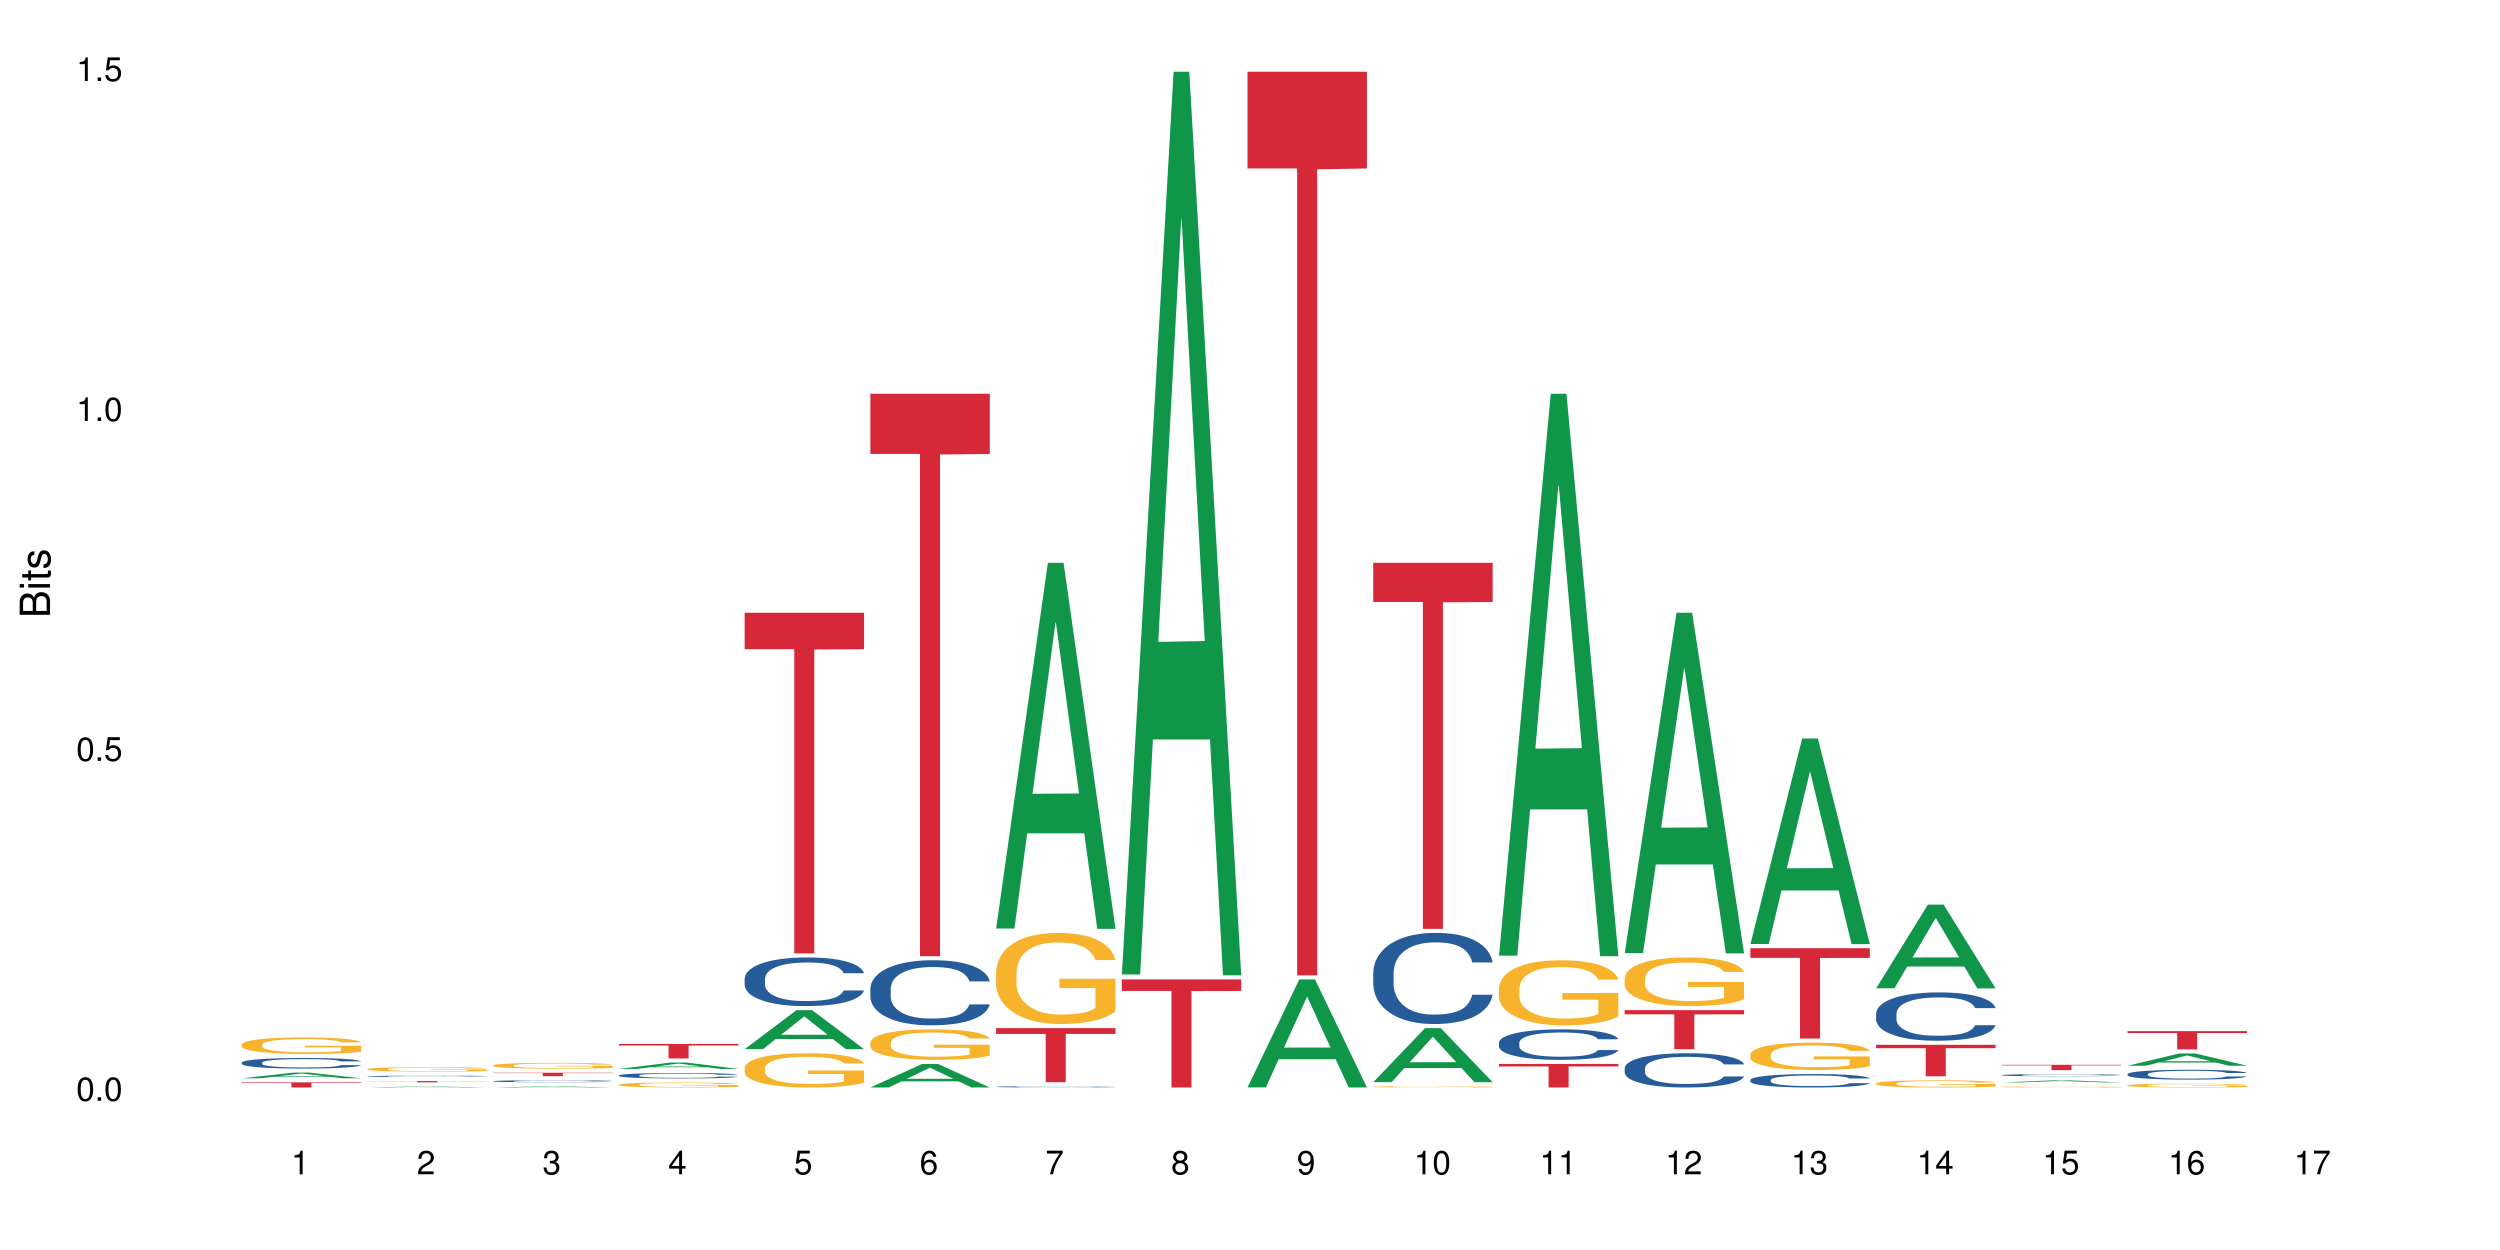 <?xml version="1.0" encoding="UTF-8"?>
<svg xmlns="http://www.w3.org/2000/svg" xmlns:xlink="http://www.w3.org/1999/xlink" width="720pt" height="360pt" viewBox="0 0 720 360" version="1.1">
<defs>
<g>
<symbol overflow="visible" id="glyph0-0">
<path style="stroke:none;" d=""/>
</symbol>
<symbol overflow="visible" id="glyph0-1">
<path style="stroke:none;" d="M 2.641 -6.797 C 2 -6.797 1.422 -6.531 1.078 -6.047 C 0.641 -5.453 0.406 -4.547 0.406 -3.297 C 0.406 -1 1.188 0.219 2.641 0.219 C 4.078 0.219 4.859 -1 4.859 -3.234 C 4.859 -4.562 4.656 -5.438 4.203 -6.047 C 3.844 -6.531 3.281 -6.797 2.641 -6.797 Z M 2.641 -6.047 C 3.547 -6.047 4 -5.125 4 -3.312 C 4 -1.375 3.562 -0.484 2.625 -0.484 C 1.734 -0.484 1.281 -1.422 1.281 -3.281 C 1.281 -5.141 1.734 -6.047 2.641 -6.047 Z M 2.641 -6.047 "/>
</symbol>
<symbol overflow="visible" id="glyph0-2">
<path style="stroke:none;" d="M 1.828 -1 L 0.828 -1 L 0.828 0 L 1.828 0 Z M 1.828 -1 "/>
</symbol>
<symbol overflow="visible" id="glyph0-3">
<path style="stroke:none;" d="M 4.562 -6.797 L 1.062 -6.797 L 0.547 -3.094 L 1.328 -3.094 C 1.719 -3.562 2.047 -3.734 2.578 -3.734 C 3.484 -3.734 4.062 -3.109 4.062 -2.094 C 4.062 -1.125 3.484 -0.531 2.578 -0.531 C 1.828 -0.531 1.375 -0.906 1.188 -1.672 L 0.328 -1.672 C 0.453 -1.109 0.547 -0.844 0.75 -0.594 C 1.125 -0.078 1.828 0.219 2.594 0.219 C 3.969 0.219 4.922 -0.781 4.922 -2.219 C 4.922 -3.562 4.031 -4.484 2.719 -4.484 C 2.25 -4.484 1.859 -4.359 1.469 -4.062 L 1.734 -5.969 L 4.562 -5.969 Z M 4.562 -6.797 "/>
</symbol>
<symbol overflow="visible" id="glyph0-4">
<path style="stroke:none;" d="M 2.484 -4.844 L 2.484 0 L 3.328 0 L 3.328 -6.797 L 2.766 -6.797 C 2.469 -5.75 2.281 -5.609 0.984 -5.453 L 0.984 -4.844 Z M 2.484 -4.844 "/>
</symbol>
<symbol overflow="visible" id="glyph0-5">
<path style="stroke:none;" d="M 4.859 -0.828 L 1.281 -0.828 C 1.359 -1.391 1.672 -1.75 2.5 -2.234 L 3.469 -2.75 C 4.406 -3.266 4.906 -3.969 4.906 -4.812 C 4.906 -5.375 4.672 -5.906 4.266 -6.266 C 3.859 -6.625 3.375 -6.797 2.719 -6.797 C 1.859 -6.797 1.219 -6.5 0.844 -5.922 C 0.609 -5.562 0.5 -5.125 0.484 -4.438 L 1.328 -4.438 C 1.359 -4.906 1.406 -5.188 1.531 -5.406 C 1.75 -5.812 2.188 -6.062 2.703 -6.062 C 3.469 -6.062 4.031 -5.516 4.031 -4.781 C 4.031 -4.25 3.719 -3.797 3.125 -3.438 L 2.234 -2.938 C 0.812 -2.141 0.406 -1.5 0.328 0 L 4.859 0 Z M 4.859 -0.828 "/>
</symbol>
<symbol overflow="visible" id="glyph0-6">
<path style="stroke:none;" d="M 2.125 -3.125 L 2.578 -3.125 C 3.516 -3.125 3.984 -2.703 3.984 -1.891 C 3.984 -1.031 3.469 -0.531 2.578 -0.531 C 1.656 -0.531 1.203 -0.984 1.156 -1.969 L 0.312 -1.969 C 0.344 -1.422 0.438 -1.078 0.609 -0.766 C 0.953 -0.109 1.625 0.219 2.547 0.219 C 3.953 0.219 4.859 -0.609 4.859 -1.906 C 4.859 -2.766 4.516 -3.25 3.703 -3.516 C 4.344 -3.766 4.656 -4.25 4.656 -4.938 C 4.656 -6.109 3.875 -6.797 2.578 -6.797 C 1.203 -6.797 0.484 -6.047 0.453 -4.609 L 1.297 -4.609 C 1.312 -5.016 1.344 -5.25 1.453 -5.453 C 1.641 -5.828 2.062 -6.062 2.594 -6.062 C 3.344 -6.062 3.797 -5.625 3.797 -4.906 C 3.797 -4.422 3.609 -4.141 3.25 -3.984 C 3.016 -3.891 2.719 -3.844 2.125 -3.844 Z M 2.125 -3.125 "/>
</symbol>
<symbol overflow="visible" id="glyph0-7">
<path style="stroke:none;" d="M 3.141 -1.625 L 3.141 0 L 3.984 0 L 3.984 -1.625 L 4.984 -1.625 L 4.984 -2.391 L 3.984 -2.391 L 3.984 -6.797 L 3.359 -6.797 L 0.266 -2.516 L 0.266 -1.625 Z M 3.141 -2.391 L 1 -2.391 L 3.141 -5.359 Z M 3.141 -2.391 "/>
</symbol>
<symbol overflow="visible" id="glyph0-8">
<path style="stroke:none;" d="M 4.781 -5.031 C 4.609 -6.141 3.891 -6.797 2.844 -6.797 C 2.094 -6.797 1.422 -6.438 1.031 -5.828 C 0.609 -5.172 0.406 -4.344 0.406 -3.094 C 0.406 -1.953 0.578 -1.234 0.984 -0.625 C 1.359 -0.078 1.953 0.219 2.703 0.219 C 3.984 0.219 4.922 -0.734 4.922 -2.078 C 4.922 -3.344 4.062 -4.234 2.844 -4.234 C 2.172 -4.234 1.641 -3.969 1.281 -3.469 C 1.281 -5.125 1.828 -6.047 2.797 -6.047 C 3.391 -6.047 3.797 -5.672 3.938 -5.031 Z M 2.734 -3.484 C 3.547 -3.484 4.062 -2.922 4.062 -2 C 4.062 -1.156 3.484 -0.531 2.703 -0.531 C 1.922 -0.531 1.328 -1.188 1.328 -2.047 C 1.328 -2.891 1.906 -3.484 2.734 -3.484 Z M 2.734 -3.484 "/>
</symbol>
<symbol overflow="visible" id="glyph0-9">
<path style="stroke:none;" d="M 4.984 -6.797 L 0.438 -6.797 L 0.438 -5.969 L 4.109 -5.969 C 2.5 -3.656 1.828 -2.234 1.328 0 L 2.219 0 C 2.594 -2.172 3.453 -4.047 4.984 -6.094 Z M 4.984 -6.797 "/>
</symbol>
<symbol overflow="visible" id="glyph0-10">
<path style="stroke:none;" d="M 3.75 -3.578 C 4.453 -4 4.688 -4.344 4.688 -4.984 C 4.688 -6.047 3.844 -6.797 2.641 -6.797 C 1.438 -6.797 0.594 -6.047 0.594 -4.984 C 0.594 -4.359 0.828 -4.016 1.516 -3.578 C 0.734 -3.203 0.359 -2.641 0.359 -1.891 C 0.359 -0.641 1.297 0.219 2.641 0.219 C 3.984 0.219 4.922 -0.641 4.922 -1.875 C 4.922 -2.641 4.531 -3.203 3.75 -3.578 Z M 2.641 -6.047 C 3.359 -6.047 3.812 -5.625 3.812 -4.969 C 3.812 -4.344 3.344 -3.922 2.641 -3.922 C 1.922 -3.922 1.453 -4.344 1.453 -4.984 C 1.453 -5.625 1.922 -6.047 2.641 -6.047 Z M 2.641 -3.203 C 3.484 -3.203 4.062 -2.672 4.062 -1.875 C 4.062 -1.062 3.484 -0.531 2.625 -0.531 C 1.797 -0.531 1.219 -1.078 1.219 -1.875 C 1.219 -2.672 1.797 -3.203 2.641 -3.203 Z M 2.641 -3.203 "/>
</symbol>
<symbol overflow="visible" id="glyph0-11">
<path style="stroke:none;" d="M 0.516 -1.547 C 0.672 -0.438 1.406 0.219 2.438 0.219 C 3.188 0.219 3.859 -0.141 4.266 -0.75 C 4.688 -1.406 4.891 -2.25 4.891 -3.484 C 4.891 -4.625 4.703 -5.359 4.312 -5.953 C 3.938 -6.5 3.344 -6.797 2.594 -6.797 C 1.297 -6.797 0.359 -5.844 0.359 -4.516 C 0.359 -3.25 1.234 -2.344 2.453 -2.344 C 3.094 -2.344 3.562 -2.578 4.016 -3.109 C 4 -1.453 3.469 -0.531 2.5 -0.531 C 1.906 -0.531 1.484 -0.906 1.359 -1.547 Z M 2.578 -6.062 C 3.375 -6.062 3.969 -5.406 3.969 -4.531 C 3.969 -3.688 3.375 -3.094 2.547 -3.094 C 1.734 -3.094 1.234 -3.672 1.234 -4.578 C 1.234 -5.438 1.797 -6.062 2.578 -6.062 Z M 2.578 -6.062 "/>
</symbol>
<symbol overflow="visible" id="glyph1-0">
<path style="stroke:none;" d=""/>
</symbol>
<symbol overflow="visible" id="glyph1-1">
<path style="stroke:none;" d="M 0 -0.953 L 0 -4.891 C 0 -5.719 -0.234 -6.344 -0.734 -6.797 C -1.188 -7.234 -1.812 -7.469 -2.5 -7.469 C -3.547 -7.469 -4.188 -7 -4.625 -5.875 C -4.984 -6.672 -5.641 -7.094 -6.531 -7.094 C -7.156 -7.094 -7.734 -6.859 -8.141 -6.391 C -8.562 -5.938 -8.75 -5.344 -8.75 -4.5 L -8.75 -0.953 Z M -4.984 -2.062 L -7.766 -2.062 L -7.766 -4.219 C -7.766 -4.844 -7.688 -5.203 -7.453 -5.5 C -7.219 -5.812 -6.859 -5.969 -6.375 -5.969 C -5.906 -5.969 -5.531 -5.812 -5.297 -5.5 C -5.062 -5.203 -4.984 -4.844 -4.984 -4.219 Z M -0.984 -2.062 L -4 -2.062 L -4 -4.781 C -4 -5.328 -3.859 -5.688 -3.578 -5.953 C -3.297 -6.219 -2.922 -6.359 -2.484 -6.359 C -2.062 -6.359 -1.688 -6.219 -1.406 -5.953 C -1.109 -5.688 -0.984 -5.328 -0.984 -4.781 Z M -0.984 -2.062 "/>
</symbol>
<symbol overflow="visible" id="glyph1-2">
<path style="stroke:none;" d="M -6.281 -1.797 L -6.281 -0.797 L 0 -0.797 L 0 -1.797 Z M -8.75 -1.797 L -8.75 -0.797 L -7.484 -0.797 L -7.484 -1.797 Z M -8.75 -1.797 "/>
</symbol>
<symbol overflow="visible" id="glyph1-3">
<path style="stroke:none;" d="M -6.281 -3.047 L -6.281 -2.016 L -8.016 -2.016 L -8.016 -1.016 L -6.281 -1.016 L -6.281 -0.172 L -5.469 -0.172 L -5.469 -1.016 L -0.719 -1.016 C -0.078 -1.016 0.281 -1.453 0.281 -2.234 C 0.281 -2.469 0.25 -2.719 0.188 -3.047 L -0.641 -3.047 C -0.609 -2.922 -0.594 -2.766 -0.594 -2.562 C -0.594 -2.141 -0.719 -2.016 -1.156 -2.016 L -5.469 -2.016 L -5.469 -3.047 Z M -6.281 -3.047 "/>
</symbol>
<symbol overflow="visible" id="glyph1-4">
<path style="stroke:none;" d="M -4.531 -5.25 C -5.766 -5.25 -6.469 -4.422 -6.469 -2.969 C -6.469 -1.516 -5.719 -0.562 -4.547 -0.562 C -3.562 -0.562 -3.094 -1.062 -2.734 -2.562 L -2.516 -3.484 C -2.344 -4.188 -2.094 -4.469 -1.625 -4.469 C -1.047 -4.469 -0.641 -3.875 -0.641 -3 C -0.641 -2.453 -0.797 -2 -1.062 -1.75 C -1.25 -1.594 -1.422 -1.531 -1.875 -1.469 L -1.875 -0.406 C -0.422 -0.453 0.281 -1.266 0.281 -2.922 C 0.281 -4.5 -0.5 -5.516 -1.719 -5.516 C -2.656 -5.516 -3.172 -4.984 -3.469 -3.734 L -3.703 -2.766 C -3.891 -1.953 -4.156 -1.609 -4.594 -1.609 C -5.172 -1.609 -5.547 -2.125 -5.547 -2.938 C -5.547 -3.75 -5.203 -4.172 -4.531 -4.203 Z M -4.531 -5.25 "/>
</symbol>
</g>
</defs>
<g id="surface46451">
<rect x="0" y="0" width="720" height="360" style="fill:rgb(100%,100%,100%);fill-opacity:1;stroke:none;"/>
<path style=" stroke:none;fill-rule:nonzero;fill:rgb(6.275%,58.824%,28.235%);fill-opacity:1;" d="M 69.629 310.543 L 69.668 310.543 L 84.551 308.914 L 89.07 308.914 L 104.027 310.547 L 98.77 310.547 L 95.023 310.121 L 78.598 310.121 L 74.922 310.543 L 69.629 310.543 L 80.176 309.941 L 93.516 309.941 L 86.863 309.18 L 86.789 309.18 L 86.719 309.184 L 80.141 309.941 L 80.176 309.941 Z M 69.629 310.543 "/>
<path style=" stroke:none;fill-rule:nonzero;fill:rgb(14.51%,36.078%,60%);fill-opacity:1;" d="M 69.629 306.023 L 69.672 306.023 L 69.672 305.957 L 69.797 305.852 L 70.09 305.715 L 70.383 305.625 L 71.141 305.461 L 72.188 305.305 L 73.277 305.18 L 74.074 305.109 L 74.789 305.055 L 76.426 304.949 L 77.473 304.898 L 78.605 304.852 L 79.992 304.805 L 80.996 304.777 L 83.262 304.73 L 84.941 304.711 L 86.242 304.703 L 89.051 304.703 L 90.73 304.715 L 91.945 304.73 L 93.289 304.75 L 94.422 304.777 L 96.391 304.836 L 98.152 304.914 L 98.949 304.961 L 100.207 305.047 L 101.172 305.129 L 101.844 305.199 L 102.602 305.305 L 103.27 305.43 L 103.773 305.57 L 104.027 305.688 L 98.152 305.688 L 97.859 305.578 L 97.523 305.492 L 96.895 305.379 L 96.266 305.297 L 95.387 305.219 L 94.586 305.164 L 93.496 305.113 L 92.531 305.078 L 91.527 305.055 L 90.562 305.035 L 88.715 305.02 L 86.574 305.02 L 85.777 305.027 L 84.145 305.047 L 83.262 305.066 L 82.004 305.105 L 81.121 305.141 L 80.074 305.199 L 79.359 305.246 L 78.48 305.316 L 77.852 305.383 L 77.137 305.473 L 76.719 305.543 L 76.34 305.621 L 76.004 305.711 L 75.754 305.809 L 75.586 305.91 L 75.5 306.012 L 75.5 306.441 L 75.586 306.539 L 75.797 306.656 L 76.34 306.828 L 77.137 306.973 L 78.062 307.09 L 78.941 307.172 L 79.445 307.211 L 80.117 307.258 L 81.164 307.312 L 82.676 307.367 L 83.555 307.391 L 84.898 307.41 L 86.281 307.422 L 88.129 307.422 L 89.766 307.41 L 90.855 307.398 L 91.988 307.375 L 93.539 307.328 L 94.504 307.285 L 95.344 307.23 L 95.973 307.18 L 96.391 307.133 L 97.02 307.047 L 97.523 306.953 L 97.902 306.855 L 98.152 306.762 L 104.027 306.762 L 103.773 306.875 L 103.398 306.98 L 103.02 307.062 L 102.434 307.16 L 101.762 307.246 L 100.797 307.344 L 100 307.406 L 98.949 307.477 L 97.984 307.527 L 96.938 307.574 L 95.387 307.629 L 94.379 307.66 L 93.289 307.684 L 91.988 307.707 L 90.352 307.727 L 88.59 307.734 L 86.953 307.738 L 85.191 307.734 L 83.891 307.723 L 82.172 307.695 L 80.031 307.648 L 78.48 307.594 L 77.266 307.543 L 76.215 307.488 L 75.039 307.41 L 73.531 307.289 L 72.609 307.195 L 71.977 307.117 L 71.266 307.008 L 70.762 306.914 L 70.176 306.758 L 69.754 306.559 L 69.629 306.406 Z M 69.629 306.023 "/>
<path style=" stroke:none;fill-rule:nonzero;fill:rgb(96.863%,70.196%,16.863%);fill-opacity:1;" d="M 69.629 300.812 L 69.672 300.809 L 69.672 300.723 L 69.84 300.527 L 70.258 300.258 L 70.805 300.039 L 71.391 299.863 L 71.77 299.773 L 72.398 299.641 L 72.941 299.547 L 74.328 299.352 L 76.09 299.168 L 77.055 299.09 L 78.145 299.02 L 79.695 298.934 L 80.41 298.906 L 82.59 298.836 L 85.066 298.793 L 87.793 298.781 L 89.051 298.785 L 90.77 298.801 L 93.121 298.848 L 94.461 298.891 L 95.512 298.934 L 96.602 298.992 L 97.945 299.078 L 99.203 299.184 L 100.207 299.285 L 101.215 299.418 L 102.055 299.555 L 102.766 299.707 L 103.398 299.891 L 103.773 300.043 L 104.027 300.195 L 98.195 300.195 L 97.859 300.043 L 97.48 299.926 L 96.852 299.781 L 96.223 299.676 L 95.594 299.594 L 94.422 299.48 L 93.414 299.414 L 92.156 299.352 L 90.938 299.312 L 89.555 299.285 L 88.715 299.277 L 86.492 299.277 L 84.48 299.309 L 83.305 299.344 L 82.465 299.379 L 81.289 299.441 L 80.578 299.496 L 80.156 299.531 L 78.898 299.664 L 78.062 299.785 L 77.598 299.867 L 77.012 300 L 76.594 300.117 L 76.133 300.289 L 75.879 300.418 L 75.543 300.715 L 75.5 301.496 L 75.629 301.66 L 75.879 301.836 L 76.215 301.992 L 76.719 302.16 L 77.223 302.285 L 78.102 302.453 L 78.859 302.566 L 79.445 302.641 L 80.578 302.758 L 81.039 302.797 L 82.129 302.875 L 83.262 302.934 L 84.645 302.988 L 85.695 303.012 L 87.371 303.035 L 89.512 303.035 L 92.027 303.008 L 93.625 302.973 L 94.715 302.938 L 95.426 302.91 L 96.309 302.859 L 96.938 302.816 L 97.523 302.77 L 98.238 302.695 L 98.238 301.66 L 87.875 301.656 L 87.875 301.168 L 103.984 301.164 L 104.027 302.859 L 103.145 302.977 L 102.055 303.09 L 101.004 303.18 L 99.914 303.25 L 98.363 303.336 L 97.105 303.387 L 95.176 303.445 L 93.414 303.484 L 91.566 303.512 L 89.934 303.523 L 88.004 303.527 L 86.281 303.52 L 84.438 303.496 L 82.969 303.461 L 81.625 303.418 L 80.285 303.359 L 78.605 303.27 L 77.516 303.195 L 76.383 303.105 L 75.25 302.996 L 74.242 302.879 L 73.574 302.789 L 72.902 302.684 L 72.188 302.555 L 71.516 302.406 L 71.012 302.27 L 70.551 302.121 L 70.215 301.977 L 69.883 301.781 L 69.715 301.625 L 69.629 301.492 Z M 69.629 300.812 "/>
<path style=" stroke:none;fill-rule:nonzero;fill:rgb(83.922%,15.686%,22.353%);fill-opacity:1;" d="M 69.629 311.719 L 104.027 311.719 L 104.027 311.879 L 89.691 311.879 L 89.691 313.195 L 83.922 313.195 L 83.922 311.883 L 83.84 311.879 L 69.629 311.879 Z M 69.629 311.719 "/>
<path style=" stroke:none;fill-rule:nonzero;fill:rgb(6.275%,58.824%,28.235%);fill-opacity:1;" d="M 105.836 313.195 L 105.871 313.195 L 120.758 312.895 L 125.277 312.895 L 140.234 313.195 L 134.977 313.195 L 131.23 313.117 L 114.805 313.117 L 111.129 313.195 L 105.836 313.195 L 116.383 313.086 L 129.723 313.082 L 123.07 312.941 L 122.926 312.941 L 116.348 313.082 L 116.383 313.086 Z M 105.836 313.195 "/>
<path style=" stroke:none;fill-rule:nonzero;fill:rgb(14.51%,36.078%,60%);fill-opacity:1;" d="M 105.836 309.961 L 105.879 309.961 L 105.879 309.953 L 106.004 309.938 L 106.297 309.922 L 106.59 309.91 L 107.348 309.891 L 108.395 309.871 L 109.484 309.855 L 110.281 309.848 L 110.996 309.84 L 112.633 309.828 L 113.68 309.82 L 114.812 309.816 L 116.195 309.809 L 117.203 309.809 L 119.469 309.801 L 121.148 309.801 L 122.449 309.797 L 125.258 309.797 L 126.938 309.801 L 128.152 309.801 L 129.496 309.805 L 130.629 309.809 L 132.598 309.812 L 134.359 309.824 L 135.156 309.828 L 136.414 309.84 L 137.379 309.852 L 138.051 309.859 L 138.809 309.871 L 139.477 309.887 L 139.98 309.906 L 140.234 309.918 L 134.359 309.918 L 134.066 309.906 L 133.73 309.895 L 132.473 309.871 L 131.59 309.859 L 130.793 309.855 L 129.703 309.848 L 128.738 309.844 L 127.734 309.84 L 126.77 309.84 L 124.922 309.836 L 121.984 309.836 L 120.352 309.84 L 119.469 309.844 L 118.211 309.848 L 117.328 309.852 L 116.281 309.859 L 115.566 309.863 L 114.688 309.875 L 114.059 309.883 L 113.344 309.891 L 112.926 309.902 L 112.547 309.91 L 112.211 309.922 L 111.961 309.934 L 111.793 309.945 L 111.707 309.957 L 111.707 310.012 L 111.793 310.023 L 112.004 310.039 L 112.547 310.059 L 113.344 310.078 L 114.27 310.09 L 115.148 310.102 L 115.652 310.105 L 116.324 310.113 L 117.371 310.117 L 118.883 310.125 L 119.762 310.129 L 121.105 310.129 L 122.488 310.133 L 124.336 310.133 L 125.973 310.129 L 127.062 310.129 L 128.195 310.125 L 129.746 310.121 L 130.711 310.113 L 131.551 310.109 L 132.18 310.102 L 132.598 310.098 L 133.227 310.086 L 133.73 310.074 L 134.109 310.062 L 134.359 310.051 L 140.234 310.051 L 139.98 310.066 L 139.605 310.078 L 139.227 310.086 L 138.641 310.102 L 137.969 310.109 L 137.004 310.121 L 136.207 310.129 L 135.156 310.137 L 134.191 310.145 L 133.145 310.152 L 131.59 310.156 L 130.586 310.16 L 129.496 310.164 L 128.195 310.168 L 126.559 310.168 L 124.797 310.172 L 121.398 310.172 L 120.098 310.168 L 118.379 310.164 L 116.238 310.16 L 114.688 310.152 L 113.469 310.148 L 112.422 310.141 L 111.246 310.129 L 109.738 310.117 L 108.816 310.105 L 108.184 310.094 L 107.473 310.082 L 106.969 310.07 L 106.383 310.051 L 105.961 310.027 L 105.836 310.008 Z M 105.836 309.961 "/>
<path style=" stroke:none;fill-rule:nonzero;fill:rgb(96.863%,70.196%,16.863%);fill-opacity:1;" d="M 105.836 307.887 L 105.879 307.887 L 105.879 307.863 L 106.047 307.809 L 106.465 307.738 L 107.012 307.676 L 107.598 307.629 L 107.977 307.605 L 108.605 307.57 L 109.148 307.543 L 110.535 307.492 L 112.297 307.441 L 113.262 307.422 L 114.352 307.402 L 115.902 307.379 L 116.617 307.371 L 118.797 307.352 L 121.273 307.34 L 124 307.336 L 125.258 307.336 L 126.977 307.34 L 129.328 307.355 L 130.668 307.367 L 131.719 307.379 L 132.809 307.395 L 134.152 307.418 L 135.41 307.445 L 136.414 307.473 L 137.422 307.508 L 138.262 307.547 L 138.973 307.586 L 139.605 307.637 L 139.98 307.68 L 140.234 307.719 L 134.402 307.719 L 134.066 307.68 L 133.688 307.645 L 133.059 307.609 L 132.43 307.578 L 131.801 307.559 L 130.629 307.527 L 129.621 307.508 L 128.363 307.492 L 127.145 307.48 L 125.762 307.473 L 122.699 307.473 L 120.688 307.48 L 119.512 307.488 L 118.672 307.5 L 117.496 307.516 L 116.785 307.531 L 116.363 307.539 L 115.105 307.574 L 114.27 307.609 L 113.805 307.633 L 113.219 307.668 L 112.801 307.699 L 112.34 307.746 L 112.086 307.781 L 111.75 307.859 L 111.707 308.07 L 111.836 308.117 L 112.086 308.164 L 112.422 308.207 L 112.926 308.25 L 113.43 308.285 L 114.309 308.332 L 115.066 308.363 L 115.652 308.383 L 116.785 308.414 L 117.246 308.426 L 118.336 308.445 L 119.469 308.461 L 120.852 308.477 L 121.902 308.484 L 123.578 308.488 L 125.719 308.488 L 128.234 308.48 L 129.828 308.473 L 130.922 308.465 L 131.633 308.457 L 132.516 308.441 L 133.145 308.43 L 133.73 308.418 L 134.445 308.398 L 134.445 308.117 L 124.082 308.117 L 124.082 307.984 L 140.191 307.984 L 140.234 308.441 L 139.352 308.473 L 138.262 308.504 L 137.211 308.527 L 136.121 308.547 L 134.57 308.57 L 133.312 308.586 L 131.383 308.602 L 129.621 308.613 L 127.773 308.617 L 126.137 308.621 L 124.211 308.625 L 122.488 308.621 L 120.645 308.613 L 119.176 308.605 L 117.832 308.594 L 116.492 308.578 L 114.812 308.551 L 113.723 308.531 L 112.59 308.508 L 111.457 308.48 L 110.449 308.445 L 109.781 308.422 L 109.109 308.395 L 108.395 308.359 L 107.723 308.32 L 107.219 308.281 L 106.758 308.242 L 106.422 308.203 L 106.09 308.148 L 105.922 308.105 L 105.836 308.07 Z M 105.836 307.887 "/>
<path style=" stroke:none;fill-rule:nonzero;fill:rgb(83.922%,15.686%,22.353%);fill-opacity:1;" d="M 105.836 311.344 L 140.234 311.344 L 140.234 311.387 L 125.898 311.387 L 125.898 311.719 L 120.129 311.719 L 120.129 311.387 L 105.836 311.387 Z M 105.836 311.344 "/>
<path style=" stroke:none;fill-rule:nonzero;fill:rgb(6.275%,58.824%,28.235%);fill-opacity:1;" d="M 142.043 313.195 L 142.078 313.195 L 156.965 312.867 L 161.484 312.867 L 176.441 313.195 L 171.184 313.195 L 167.438 313.109 L 151.012 313.109 L 147.336 313.195 L 142.043 313.195 L 152.59 313.074 L 165.93 313.074 L 159.277 312.922 L 159.133 312.922 L 152.555 313.074 L 152.59 313.074 Z M 142.043 313.195 "/>
<path style=" stroke:none;fill-rule:nonzero;fill:rgb(14.51%,36.078%,60%);fill-opacity:1;" d="M 142.043 311.367 L 142.086 311.367 L 142.086 311.355 L 142.211 311.336 L 142.504 311.309 L 142.797 311.293 L 143.555 311.262 L 144.602 311.23 L 145.691 311.207 L 146.488 311.195 L 147.203 311.184 L 148.84 311.164 L 149.887 311.152 L 151.02 311.145 L 152.402 311.137 L 153.41 311.129 L 155.676 311.121 L 157.355 311.117 L 163.145 311.117 L 164.359 311.121 L 165.703 311.125 L 166.832 311.129 L 168.805 311.141 L 170.566 311.156 L 171.363 311.164 L 172.621 311.184 L 173.586 311.199 L 174.258 311.211 L 175.012 311.23 L 175.684 311.254 L 176.188 311.281 L 176.441 311.305 L 170.566 311.305 L 170.273 311.281 L 169.938 311.266 L 169.309 311.246 L 168.68 311.23 L 167.797 311.215 L 167 311.203 L 165.91 311.195 L 164.945 311.188 L 163.941 311.184 L 162.977 311.18 L 161.129 311.176 L 158.988 311.176 L 158.191 311.18 L 156.559 311.184 L 155.676 311.188 L 154.418 311.195 L 153.535 311.199 L 152.488 311.211 L 151.773 311.219 L 150.895 311.234 L 150.266 311.246 L 149.551 311.262 L 149.133 311.277 L 148.754 311.293 L 148.418 311.309 L 148.168 311.328 L 148 311.348 L 147.914 311.367 L 147.914 311.445 L 148 311.465 L 148.211 311.488 L 148.754 311.52 L 149.551 311.547 L 150.473 311.57 L 151.355 311.586 L 151.859 311.594 L 152.531 311.602 L 153.578 311.613 L 155.09 311.625 L 155.969 311.629 L 157.312 311.633 L 162.18 311.633 L 163.27 311.629 L 164.402 311.625 L 165.953 311.617 L 166.918 311.609 L 167.758 311.598 L 168.387 311.586 L 168.805 311.578 L 169.434 311.562 L 169.938 311.543 L 170.316 311.527 L 170.566 311.508 L 176.441 311.508 L 176.188 311.531 L 175.812 311.551 L 175.434 311.566 L 174.848 311.582 L 174.176 311.602 L 173.211 311.617 L 172.414 311.629 L 171.363 311.645 L 170.398 311.652 L 169.352 311.664 L 167.797 311.672 L 166.793 311.68 L 165.703 311.684 L 164.402 311.688 L 162.766 311.691 L 161.004 311.695 L 159.367 311.695 L 157.605 311.691 L 156.305 311.691 L 154.586 311.688 L 152.445 311.676 L 150.895 311.668 L 149.676 311.656 L 148.629 311.645 L 147.453 311.633 L 145.945 311.609 L 145.02 311.59 L 144.391 311.574 L 143.68 311.555 L 143.176 311.535 L 142.59 311.508 L 142.168 311.469 L 142.043 311.441 Z M 142.043 311.367 "/>
<path style=" stroke:none;fill-rule:nonzero;fill:rgb(96.863%,70.196%,16.863%);fill-opacity:1;" d="M 142.043 306.824 L 142.086 306.82 L 142.086 306.793 L 142.254 306.723 L 142.672 306.629 L 143.219 306.551 L 143.805 306.492 L 144.184 306.457 L 144.812 306.414 L 145.355 306.379 L 146.742 306.312 L 148.504 306.246 L 149.469 306.219 L 150.559 306.195 L 152.109 306.164 L 152.824 306.156 L 155.004 306.133 L 157.48 306.117 L 160.207 306.113 L 161.465 306.113 L 163.184 306.117 L 165.535 306.137 L 166.875 306.152 L 167.926 306.164 L 169.016 306.188 L 170.359 306.215 L 171.617 306.254 L 172.621 306.289 L 173.629 306.336 L 174.469 306.383 L 175.18 306.438 L 175.812 306.5 L 176.188 306.555 L 176.441 306.605 L 170.609 306.605 L 170.273 306.555 L 169.895 306.512 L 169.266 306.461 L 168.637 306.426 L 168.008 306.398 L 166.832 306.355 L 165.828 306.332 L 164.57 306.312 L 163.352 306.297 L 161.969 306.289 L 161.129 306.285 L 158.906 306.285 L 156.891 306.297 L 155.719 306.309 L 154.879 306.32 L 153.703 306.344 L 152.992 306.363 L 152.57 306.375 L 151.312 306.422 L 150.473 306.465 L 150.012 306.492 L 149.426 306.539 L 149.008 306.578 L 148.547 306.641 L 148.293 306.684 L 147.957 306.789 L 147.914 307.062 L 148.043 307.117 L 148.293 307.18 L 148.629 307.234 L 149.133 307.293 L 149.637 307.336 L 150.516 307.398 L 151.273 307.438 L 151.859 307.461 L 152.992 307.504 L 153.453 307.516 L 154.543 307.543 L 155.676 307.566 L 157.059 307.582 L 158.109 307.594 L 159.785 307.602 L 161.926 307.602 L 164.441 307.59 L 166.035 307.578 L 167.129 307.566 L 167.84 307.555 L 168.723 307.539 L 169.352 307.523 L 169.938 307.508 L 170.652 307.48 L 170.652 307.117 L 160.289 307.117 L 160.289 306.949 L 176.398 306.945 L 176.441 307.539 L 175.559 307.582 L 174.469 307.621 L 173.418 307.648 L 172.328 307.676 L 170.777 307.703 L 169.52 307.723 L 167.59 307.746 L 165.828 307.758 L 163.98 307.766 L 162.344 307.773 L 160.418 307.773 L 158.695 307.77 L 156.852 307.762 L 155.383 307.75 L 154.039 307.734 L 152.699 307.715 L 151.02 307.684 L 149.93 307.656 L 148.797 307.625 L 147.664 307.586 L 146.656 307.547 L 145.984 307.512 L 145.316 307.477 L 144.602 307.43 L 143.93 307.379 L 143.426 307.332 L 142.965 307.281 L 142.629 307.23 L 142.293 307.16 L 142.129 307.105 L 142.043 307.059 Z M 142.043 306.824 "/>
<path style=" stroke:none;fill-rule:nonzero;fill:rgb(83.922%,15.686%,22.353%);fill-opacity:1;" d="M 142.043 308.949 L 176.441 308.949 L 176.441 309.055 L 162.105 309.055 L 162.105 309.941 L 156.336 309.941 L 156.336 309.055 L 142.043 309.055 Z M 142.043 308.949 "/>
<path style=" stroke:none;fill-rule:nonzero;fill:rgb(6.275%,58.824%,28.235%);fill-opacity:1;" d="M 178.25 307.848 L 178.285 307.848 L 193.172 306.008 L 197.691 306.008 L 212.648 307.848 L 207.391 307.848 L 203.645 307.367 L 187.219 307.367 L 183.543 307.848 L 178.25 307.848 L 188.797 307.168 L 202.137 307.168 L 195.484 306.309 L 195.41 306.309 L 195.34 306.312 L 188.762 307.168 L 188.797 307.168 Z M 178.25 307.848 "/>
<path style=" stroke:none;fill-rule:nonzero;fill:rgb(14.51%,36.078%,60%);fill-opacity:1;" d="M 178.25 309.707 L 178.293 309.703 L 178.293 309.672 L 178.418 309.617 L 178.711 309.547 L 179.004 309.5 L 179.762 309.414 L 180.809 309.332 L 181.898 309.27 L 182.695 309.234 L 183.41 309.203 L 185.047 309.152 L 186.094 309.125 L 187.227 309.102 L 188.609 309.074 L 189.617 309.062 L 191.883 309.039 L 193.562 309.027 L 194.859 309.023 L 197.672 309.023 L 199.348 309.031 L 200.566 309.035 L 201.91 309.047 L 203.039 309.062 L 205.012 309.094 L 206.773 309.133 L 207.57 309.156 L 208.828 309.199 L 209.793 309.242 L 210.465 309.281 L 211.219 309.332 L 211.891 309.398 L 212.395 309.473 L 212.648 309.531 L 206.773 309.531 L 206.48 309.477 L 206.145 309.43 L 205.516 309.371 L 204.887 309.332 L 204.004 309.289 L 203.207 309.262 L 202.117 309.234 L 201.152 309.219 L 200.148 309.203 L 199.184 309.195 L 197.336 309.188 L 195.195 309.188 L 194.398 309.191 L 192.766 309.203 L 191.883 309.211 L 190.625 309.23 L 189.742 309.25 L 188.695 309.277 L 187.98 309.305 L 187.102 309.34 L 186.473 309.375 L 185.758 309.422 L 185.34 309.457 L 184.961 309.496 L 184.625 309.543 L 184.375 309.594 L 184.207 309.648 L 184.121 309.699 L 184.121 309.922 L 184.207 309.973 L 184.418 310.031 L 184.961 310.121 L 185.758 310.195 L 186.68 310.258 L 187.562 310.301 L 188.066 310.32 L 188.738 310.344 L 189.785 310.371 L 191.297 310.398 L 192.176 310.41 L 193.52 310.422 L 194.902 310.43 L 196.75 310.43 L 198.387 310.422 L 199.477 310.414 L 200.609 310.402 L 202.16 310.379 L 203.125 310.355 L 203.965 310.328 L 204.594 310.301 L 205.012 310.277 L 205.641 310.234 L 206.145 310.188 L 206.523 310.137 L 206.773 310.086 L 212.648 310.086 L 212.395 310.145 L 212.016 310.199 L 211.641 310.242 L 211.055 310.293 L 210.383 310.336 L 209.418 310.387 L 208.621 310.418 L 207.57 310.453 L 206.605 310.48 L 205.559 310.508 L 204.004 310.535 L 203 310.551 L 201.91 310.562 L 200.609 310.574 L 198.973 310.582 L 197.211 310.59 L 193.812 310.59 L 192.512 310.582 L 190.793 310.57 L 188.652 310.543 L 187.102 310.516 L 185.883 310.488 L 184.836 310.461 L 183.66 310.422 L 182.152 310.359 L 181.227 310.309 L 180.598 310.27 L 179.887 310.215 L 179.383 310.164 L 178.797 310.086 L 178.375 309.98 L 178.25 309.902 Z M 178.25 309.707 "/>
<path style=" stroke:none;fill-rule:nonzero;fill:rgb(96.863%,70.196%,16.863%);fill-opacity:1;" d="M 178.25 312.379 L 178.293 312.379 L 178.293 312.352 L 178.461 312.293 L 178.879 312.211 L 179.426 312.145 L 180.012 312.094 L 180.391 312.066 L 181.02 312.027 L 181.562 311.996 L 182.949 311.938 L 184.711 311.883 L 185.676 311.859 L 186.766 311.836 L 188.316 311.812 L 189.031 311.805 L 191.211 311.781 L 193.688 311.77 L 196.414 311.766 L 197.672 311.766 L 199.391 311.773 L 201.742 311.785 L 203.082 311.801 L 204.133 311.812 L 205.223 311.828 L 206.562 311.855 L 207.824 311.887 L 208.828 311.918 L 209.836 311.957 L 210.676 312 L 211.387 312.047 L 212.016 312.102 L 212.395 312.145 L 212.648 312.191 L 206.816 312.191 L 206.48 312.145 L 206.102 312.109 L 205.473 312.066 L 204.844 312.035 L 204.215 312.012 L 203.039 311.977 L 202.035 311.957 L 200.777 311.938 L 199.559 311.926 L 198.176 311.918 L 195.113 311.918 L 193.098 311.926 L 191.926 311.938 L 191.086 311.945 L 189.91 311.965 L 189.199 311.98 L 188.777 311.992 L 187.52 312.031 L 186.68 312.07 L 186.219 312.094 L 185.633 312.133 L 185.215 312.168 L 184.754 312.219 L 184.5 312.258 L 184.164 312.348 L 184.121 312.582 L 184.25 312.633 L 184.5 312.688 L 184.836 312.734 L 185.34 312.781 L 185.844 312.82 L 186.723 312.871 L 187.48 312.906 L 188.066 312.93 L 189.199 312.965 L 189.66 312.977 L 190.75 313 L 191.883 313.016 L 193.266 313.031 L 194.316 313.039 L 195.992 313.047 L 198.133 313.047 L 200.648 313.039 L 202.242 313.027 L 203.336 313.02 L 204.047 313.008 L 204.93 312.996 L 205.559 312.98 L 206.145 312.969 L 206.859 312.945 L 206.859 312.633 L 196.496 312.633 L 196.496 312.484 L 212.605 312.484 L 212.648 312.996 L 211.766 313.031 L 210.676 313.062 L 209.625 313.09 L 208.535 313.113 L 206.984 313.137 L 205.727 313.152 L 203.797 313.172 L 202.035 313.184 L 200.188 313.191 L 198.551 313.195 L 196.621 313.195 L 194.902 313.191 L 193.059 313.184 L 191.59 313.176 L 190.246 313.16 L 188.906 313.145 L 187.227 313.117 L 186.137 313.094 L 185.004 313.066 L 183.871 313.035 L 182.863 313 L 182.191 312.973 L 181.523 312.941 L 180.809 312.902 L 180.137 312.859 L 179.633 312.816 L 179.172 312.77 L 178.836 312.727 L 178.5 312.668 L 178.336 312.621 L 178.25 312.582 Z M 178.25 312.379 "/>
<path style=" stroke:none;fill-rule:nonzero;fill:rgb(83.922%,15.686%,22.353%);fill-opacity:1;" d="M 178.25 300.66 L 212.648 300.66 L 212.648 301.109 L 198.312 301.113 L 198.312 304.832 L 192.543 304.832 L 192.543 301.117 L 192.461 301.109 L 178.25 301.109 Z M 178.25 300.66 "/>
<path style=" stroke:none;fill-rule:nonzero;fill:rgb(6.275%,58.824%,28.235%);fill-opacity:1;" d="M 214.457 302.152 L 214.492 302.141 L 229.379 290.926 L 233.898 290.926 L 248.855 302.164 L 243.598 302.164 L 239.852 299.23 L 223.422 299.23 L 219.75 302.152 L 214.457 302.152 L 225.004 298.016 L 238.344 298.008 L 231.691 292.762 L 231.617 292.754 L 231.547 292.785 L 224.969 298.008 L 225.004 298.016 Z M 214.457 302.152 "/>
<path style=" stroke:none;fill-rule:nonzero;fill:rgb(14.51%,36.078%,60%);fill-opacity:1;" d="M 214.457 281.848 L 214.5 281.836 L 214.5 281.527 L 214.625 281.043 L 214.918 280.426 L 215.211 280.004 L 215.969 279.25 L 217.016 278.52 L 218.105 277.957 L 218.902 277.625 L 219.617 277.371 L 221.254 276.898 L 222.301 276.652 L 223.434 276.438 L 224.816 276.219 L 225.824 276.09 L 228.09 275.887 L 229.77 275.797 L 231.066 275.758 L 233.879 275.758 L 235.555 275.809 L 236.773 275.875 L 238.117 275.977 L 239.246 276.09 L 241.219 276.371 L 242.98 276.73 L 243.777 276.934 L 245.035 277.332 L 246 277.715 L 246.672 278.047 L 247.426 278.52 L 248.098 279.098 L 248.602 279.75 L 248.855 280.301 L 242.98 280.301 L 242.688 279.789 L 242.352 279.391 L 241.723 278.867 L 241.094 278.496 L 240.211 278.125 L 239.414 277.883 L 238.324 277.637 L 237.359 277.484 L 236.352 277.371 L 235.391 277.293 L 233.543 277.215 L 231.402 277.215 L 230.605 277.242 L 228.973 277.344 L 228.09 277.434 L 226.832 277.613 L 225.949 277.777 L 224.902 278.035 L 224.188 278.254 L 223.309 278.586 L 222.68 278.879 L 221.965 279.301 L 221.547 279.621 L 221.168 279.98 L 220.832 280.402 L 220.582 280.848 L 220.414 281.324 L 220.328 281.781 L 220.328 283.766 L 220.414 284.227 L 220.625 284.762 L 221.168 285.543 L 221.965 286.223 L 222.887 286.758 L 223.77 287.145 L 224.273 287.32 L 224.945 287.527 L 225.992 287.781 L 227.504 288.039 L 228.383 288.141 L 229.727 288.242 L 231.109 288.293 L 232.957 288.293 L 234.59 288.242 L 235.684 288.18 L 236.816 288.078 L 238.367 287.859 L 239.332 287.656 L 240.172 287.41 L 240.801 287.168 L 241.219 286.965 L 241.848 286.566 L 242.352 286.133 L 242.73 285.684 L 242.98 285.25 L 248.855 285.25 L 248.602 285.762 L 248.223 286.262 L 247.848 286.633 L 247.258 287.078 L 246.59 287.477 L 245.625 287.922 L 244.828 288.219 L 243.777 288.539 L 242.812 288.781 L 241.766 288.996 L 240.211 289.254 L 239.207 289.383 L 238.117 289.496 L 236.816 289.598 L 235.18 289.688 L 233.418 289.738 L 231.781 289.754 L 230.02 289.727 L 228.719 289.676 L 227 289.562 L 224.859 289.332 L 223.309 289.086 L 222.09 288.844 L 221.043 288.59 L 219.867 288.242 L 218.359 287.68 L 217.434 287.246 L 216.805 286.887 L 216.094 286.387 L 215.59 285.941 L 215.004 285.223 L 214.582 284.316 L 214.457 283.613 Z M 214.457 281.848 "/>
<path style=" stroke:none;fill-rule:nonzero;fill:rgb(96.863%,70.196%,16.863%);fill-opacity:1;" d="M 214.457 307.559 L 214.5 307.551 L 214.5 307.371 L 214.668 306.965 L 215.086 306.41 L 215.633 305.949 L 216.219 305.59 L 216.598 305.398 L 217.227 305.129 L 217.77 304.934 L 219.156 304.527 L 220.918 304.148 L 221.883 303.988 L 222.973 303.832 L 224.523 303.664 L 225.238 303.598 L 227.418 303.457 L 229.895 303.367 L 232.621 303.34 L 233.879 303.348 L 235.598 303.383 L 237.949 303.484 L 239.289 303.574 L 240.34 303.664 L 241.43 303.781 L 242.77 303.961 L 244.031 304.176 L 245.035 304.391 L 246.043 304.66 L 246.883 304.949 L 247.594 305.266 L 248.223 305.645 L 248.602 305.957 L 248.855 306.273 L 243.023 306.273 L 242.688 305.957 L 242.309 305.715 L 241.68 305.418 L 241.051 305.203 L 240.422 305.031 L 239.246 304.797 L 238.242 304.652 L 236.984 304.527 L 235.766 304.445 L 234.383 304.391 L 233.543 304.375 L 231.32 304.375 L 229.305 304.438 L 228.133 304.508 L 227.293 304.582 L 226.117 304.715 L 225.406 304.824 L 224.984 304.895 L 223.727 305.176 L 222.887 305.426 L 222.426 305.598 L 221.84 305.867 L 221.422 306.109 L 220.957 306.473 L 220.707 306.742 L 220.371 307.352 L 220.328 308.973 L 220.457 309.316 L 220.707 309.684 L 221.043 310.008 L 221.547 310.352 L 222.051 310.613 L 222.93 310.965 L 223.684 311.199 L 224.273 311.352 L 225.406 311.594 L 225.867 311.676 L 226.957 311.836 L 228.09 311.961 L 229.473 312.07 L 230.523 312.125 L 232.199 312.168 L 234.34 312.168 L 236.855 312.117 L 238.449 312.043 L 239.543 311.973 L 240.254 311.91 L 241.137 311.809 L 241.766 311.719 L 242.352 311.621 L 243.066 311.469 L 243.066 309.316 L 232.703 309.309 L 232.703 308.297 L 248.812 308.289 L 248.855 311.809 L 247.973 312.051 L 246.883 312.285 L 245.832 312.465 L 244.742 312.621 L 243.191 312.789 L 241.934 312.898 L 240.004 313.023 L 238.242 313.105 L 236.395 313.16 L 234.758 313.188 L 232.828 313.195 L 231.109 313.18 L 229.266 313.125 L 227.797 313.051 L 226.453 312.961 L 225.113 312.844 L 223.434 312.656 L 222.344 312.504 L 221.211 312.312 L 220.078 312.09 L 219.07 311.844 L 218.398 311.656 L 217.73 311.441 L 217.016 311.172 L 216.344 310.863 L 215.84 310.586 L 215.379 310.27 L 215.043 309.973 L 214.707 309.566 L 214.539 309.242 L 214.457 308.965 Z M 214.457 307.559 "/>
<path style=" stroke:none;fill-rule:nonzero;fill:rgb(83.922%,15.686%,22.353%);fill-opacity:1;" d="M 214.457 176.469 L 248.855 176.469 L 248.855 186.973 L 234.52 187.062 L 234.52 274.582 L 228.75 274.582 L 228.75 187.156 L 228.668 186.973 L 214.457 186.973 Z M 214.457 176.469 "/>
<path style=" stroke:none;fill-rule:nonzero;fill:rgb(6.275%,58.824%,28.235%);fill-opacity:1;" d="M 250.664 313.191 L 250.699 313.184 L 265.582 306.41 L 270.105 306.41 L 285.062 313.195 L 279.805 313.195 L 276.059 311.426 L 259.629 311.426 L 255.957 313.191 L 250.664 313.191 L 261.211 310.691 L 274.551 310.688 L 267.898 307.52 L 267.824 307.512 L 267.754 307.531 L 261.176 310.688 L 261.211 310.691 Z M 250.664 313.191 "/>
<path style=" stroke:none;fill-rule:nonzero;fill:rgb(14.51%,36.078%,60%);fill-opacity:1;" d="M 250.664 284.711 L 250.707 284.695 L 250.707 284.285 L 250.832 283.633 L 251.125 282.812 L 251.418 282.246 L 252.176 281.238 L 253.223 280.262 L 254.312 279.508 L 255.109 279.062 L 255.824 278.723 L 257.461 278.09 L 258.508 277.762 L 259.641 277.473 L 261.023 277.18 L 262.031 277.012 L 264.297 276.734 L 265.977 276.617 L 267.273 276.566 L 270.086 276.566 L 271.762 276.633 L 272.98 276.719 L 274.32 276.855 L 275.453 277.012 L 277.426 277.387 L 279.188 277.867 L 279.984 278.141 L 281.242 278.668 L 282.207 279.184 L 282.879 279.629 L 283.633 280.262 L 284.305 281.031 L 284.809 281.906 L 285.062 282.641 L 279.188 282.641 L 278.895 281.957 L 278.559 281.426 L 277.93 280.723 L 277.301 280.227 L 276.418 279.73 L 275.621 279.406 L 274.531 279.082 L 273.566 278.875 L 272.559 278.723 L 271.594 278.617 L 269.75 278.516 L 267.609 278.516 L 266.812 278.551 L 265.18 278.688 L 264.297 278.809 L 263.039 279.047 L 262.156 279.27 L 261.109 279.609 L 260.395 279.902 L 259.516 280.348 L 258.887 280.742 L 258.172 281.305 L 257.754 281.734 L 257.375 282.211 L 257.039 282.777 L 256.789 283.375 L 256.621 284.008 L 256.535 284.625 L 256.535 287.277 L 256.621 287.895 L 256.832 288.613 L 257.375 289.656 L 258.172 290.562 L 259.094 291.281 L 259.977 291.797 L 260.48 292.035 L 261.152 292.309 L 262.199 292.652 L 263.711 292.996 L 264.59 293.133 L 265.934 293.27 L 267.316 293.336 L 269.164 293.336 L 270.797 293.27 L 271.891 293.184 L 273.023 293.047 L 274.574 292.754 L 275.539 292.48 L 276.379 292.156 L 277.008 291.832 L 277.426 291.559 L 278.055 291.027 L 278.559 290.445 L 278.938 289.844 L 279.188 289.262 L 285.062 289.262 L 284.809 289.949 L 284.43 290.617 L 284.055 291.113 L 283.465 291.711 L 282.797 292.242 L 281.832 292.84 L 281.035 293.234 L 279.984 293.66 L 279.02 293.988 L 277.973 294.277 L 276.418 294.621 L 275.414 294.793 L 274.32 294.945 L 273.023 295.082 L 271.387 295.203 L 269.625 295.27 L 267.988 295.289 L 266.227 295.254 L 264.926 295.184 L 263.207 295.031 L 261.066 294.723 L 259.516 294.398 L 258.297 294.074 L 257.25 293.73 L 256.074 293.27 L 254.566 292.516 L 253.641 291.934 L 253.012 291.453 L 252.301 290.785 L 251.797 290.188 L 251.211 289.23 L 250.789 288.016 L 250.664 287.074 Z M 250.664 284.711 "/>
<path style=" stroke:none;fill-rule:nonzero;fill:rgb(96.863%,70.196%,16.863%);fill-opacity:1;" d="M 250.664 300.219 L 250.707 300.211 L 250.707 300.051 L 250.875 299.691 L 251.293 299.195 L 251.84 298.785 L 252.426 298.465 L 252.805 298.297 L 253.434 298.059 L 253.977 297.883 L 255.363 297.52 L 257.125 297.184 L 258.09 297.039 L 259.18 296.902 L 260.73 296.75 L 261.445 296.695 L 263.625 296.566 L 266.102 296.488 L 268.828 296.461 L 270.086 296.469 L 271.805 296.504 L 274.156 296.59 L 275.496 296.672 L 276.547 296.75 L 277.637 296.855 L 278.977 297.016 L 280.238 297.207 L 281.242 297.398 L 282.25 297.641 L 283.09 297.898 L 283.801 298.176 L 284.43 298.516 L 284.809 298.793 L 285.062 299.074 L 279.23 299.074 L 278.895 298.793 L 278.516 298.578 L 277.887 298.312 L 277.258 298.121 L 276.629 297.969 L 275.453 297.762 L 274.449 297.633 L 273.191 297.52 L 271.973 297.449 L 270.59 297.398 L 269.75 297.383 L 267.527 297.383 L 265.512 297.441 L 264.34 297.504 L 263.5 297.57 L 262.324 297.688 L 261.613 297.785 L 261.191 297.848 L 259.934 298.098 L 259.094 298.32 L 258.633 298.473 L 258.047 298.715 L 257.629 298.93 L 257.164 299.25 L 256.914 299.492 L 256.578 300.035 L 256.535 301.48 L 256.664 301.781 L 256.914 302.113 L 257.25 302.398 L 257.754 302.703 L 258.258 302.938 L 259.137 303.25 L 259.891 303.457 L 260.48 303.594 L 261.613 303.809 L 262.074 303.883 L 263.164 304.027 L 264.297 304.141 L 265.68 304.234 L 266.73 304.281 L 268.406 304.324 L 270.547 304.324 L 273.062 304.273 L 274.656 304.211 L 275.75 304.148 L 276.461 304.09 L 277.344 304.004 L 277.973 303.922 L 278.559 303.836 L 279.273 303.699 L 279.273 301.781 L 268.91 301.773 L 268.91 300.879 L 285.02 300.871 L 285.062 304.004 L 284.18 304.219 L 283.09 304.426 L 282.039 304.586 L 280.949 304.723 L 279.398 304.875 L 278.141 304.973 L 276.211 305.086 L 274.449 305.156 L 272.602 305.203 L 270.965 305.23 L 269.035 305.238 L 267.316 305.219 L 265.473 305.172 L 264.004 305.109 L 262.66 305.027 L 261.32 304.926 L 259.641 304.758 L 258.551 304.621 L 257.418 304.453 L 256.285 304.25 L 255.277 304.035 L 254.605 303.867 L 253.938 303.676 L 253.223 303.434 L 252.551 303.16 L 252.047 302.914 L 251.586 302.633 L 251.25 302.367 L 250.914 302.008 L 250.746 301.719 L 250.664 301.469 Z M 250.664 300.219 "/>
<path style=" stroke:none;fill-rule:nonzero;fill:rgb(83.922%,15.686%,22.353%);fill-opacity:1;" d="M 250.664 113.402 L 285.062 113.402 L 285.062 130.742 L 270.727 130.895 L 270.727 275.391 L 264.957 275.391 L 264.957 131.047 L 264.875 130.742 L 250.664 130.742 Z M 250.664 113.402 "/>
<path style=" stroke:none;fill-rule:nonzero;fill:rgb(6.275%,58.824%,28.235%);fill-opacity:1;" d="M 286.871 267.414 L 286.906 267.312 L 301.789 162.09 L 306.312 162.09 L 321.27 267.512 L 316.012 267.512 L 312.266 239.992 L 295.836 239.992 L 292.164 267.414 L 286.871 267.414 L 297.418 228.609 L 310.758 228.512 L 304.105 179.312 L 304.031 179.215 L 303.961 179.512 L 297.383 228.512 L 297.418 228.609 Z M 286.871 267.414 "/>
<path style=" stroke:none;fill-rule:nonzero;fill:rgb(14.51%,36.078%,60%);fill-opacity:1;" d="M 286.871 313 L 286.914 313 L 286.914 312.992 L 287.039 312.98 L 287.332 312.965 L 287.625 312.953 L 288.383 312.934 L 289.43 312.918 L 290.52 312.902 L 291.316 312.895 L 292.031 312.887 L 293.668 312.875 L 294.715 312.871 L 295.848 312.863 L 297.23 312.859 L 298.238 312.855 L 300.504 312.852 L 302.184 312.848 L 307.969 312.848 L 309.188 312.852 L 310.527 312.852 L 311.66 312.855 L 313.633 312.863 L 315.395 312.871 L 316.191 312.879 L 317.449 312.887 L 318.414 312.898 L 319.086 312.906 L 319.84 312.918 L 320.512 312.93 L 321.016 312.945 L 321.27 312.961 L 315.395 312.961 L 315.102 312.949 L 314.766 312.938 L 313.508 312.914 L 312.625 312.906 L 311.828 312.902 L 310.738 312.895 L 309.773 312.891 L 308.766 312.887 L 307.801 312.887 L 305.957 312.883 L 303.02 312.883 L 301.383 312.887 L 300.504 312.891 L 299.246 312.895 L 298.363 312.898 L 297.316 312.906 L 296.602 312.91 L 295.723 312.918 L 295.094 312.926 L 294.379 312.938 L 293.961 312.945 L 293.582 312.953 L 293.246 312.965 L 292.996 312.973 L 292.828 312.984 L 292.742 312.996 L 292.742 313.047 L 292.828 313.059 L 293.039 313.07 L 293.582 313.09 L 294.379 313.109 L 295.301 313.121 L 296.184 313.133 L 296.688 313.137 L 297.359 313.141 L 298.406 313.148 L 299.918 313.152 L 300.797 313.156 L 302.141 313.16 L 307.004 313.16 L 308.098 313.156 L 309.23 313.152 L 310.781 313.148 L 311.746 313.145 L 312.586 313.137 L 313.215 313.133 L 313.633 313.125 L 314.262 313.117 L 314.766 313.105 L 315.145 313.094 L 315.395 313.082 L 321.27 313.082 L 321.016 313.098 L 320.637 313.109 L 320.262 313.117 L 319.672 313.129 L 319.004 313.141 L 318.039 313.148 L 317.242 313.156 L 316.191 313.164 L 315.227 313.172 L 314.18 313.176 L 312.625 313.184 L 311.621 313.188 L 310.527 313.191 L 309.23 313.191 L 307.594 313.195 L 301.133 313.195 L 299.414 313.191 L 297.273 313.184 L 295.723 313.18 L 294.504 313.172 L 293.457 313.168 L 292.281 313.16 L 290.773 313.145 L 289.848 313.133 L 289.219 313.125 L 288.508 313.113 L 288.004 313.102 L 287.418 313.082 L 286.996 313.062 L 286.871 313.043 Z M 286.871 313 "/>
<path style=" stroke:none;fill-rule:nonzero;fill:rgb(96.863%,70.196%,16.863%);fill-opacity:1;" d="M 286.871 279.922 L 286.914 279.898 L 286.914 279.422 L 287.082 278.344 L 287.5 276.855 L 288.047 275.633 L 288.633 274.676 L 289.012 274.172 L 289.641 273.453 L 290.184 272.926 L 291.57 271.848 L 293.332 270.844 L 294.297 270.41 L 295.387 270.004 L 296.938 269.547 L 297.652 269.383 L 299.832 268.996 L 302.309 268.758 L 305.035 268.688 L 306.293 268.711 L 308.012 268.805 L 310.363 269.07 L 311.703 269.309 L 312.754 269.547 L 313.844 269.859 L 315.184 270.34 L 316.445 270.914 L 317.449 271.488 L 318.457 272.207 L 319.297 272.977 L 320.008 273.812 L 320.637 274.82 L 321.016 275.66 L 321.27 276.496 L 315.438 276.496 L 315.102 275.66 L 314.723 275.012 L 314.094 274.223 L 313.465 273.645 L 312.836 273.191 L 311.66 272.566 L 310.656 272.184 L 309.398 271.848 L 308.18 271.633 L 306.797 271.488 L 305.957 271.441 L 303.734 271.441 L 301.719 271.609 L 300.547 271.801 L 299.707 271.992 L 298.531 272.352 L 297.82 272.641 L 297.398 272.832 L 296.141 273.574 L 295.301 274.246 L 294.84 274.699 L 294.254 275.418 L 293.836 276.066 L 293.371 277.023 L 293.121 277.742 L 292.785 279.371 L 292.742 283.684 L 292.871 284.594 L 293.121 285.578 L 293.457 286.441 L 293.961 287.352 L 294.465 288.047 L 295.344 288.98 L 296.098 289.602 L 296.688 290.012 L 297.82 290.656 L 298.281 290.871 L 299.371 291.305 L 300.504 291.641 L 301.887 291.926 L 302.938 292.07 L 304.613 292.191 L 306.754 292.191 L 309.27 292.047 L 310.863 291.855 L 311.957 291.664 L 312.668 291.496 L 313.551 291.23 L 314.18 290.992 L 314.766 290.73 L 315.48 290.32 L 315.48 284.594 L 305.117 284.57 L 305.117 281.887 L 321.227 281.863 L 321.27 291.23 L 320.387 291.879 L 319.297 292.504 L 318.246 292.98 L 317.156 293.387 L 315.605 293.844 L 314.348 294.133 L 312.418 294.465 L 310.656 294.684 L 308.809 294.824 L 307.172 294.898 L 305.242 294.922 L 303.523 294.875 L 301.68 294.73 L 300.211 294.539 L 298.867 294.301 L 297.527 293.988 L 295.848 293.484 L 294.758 293.078 L 293.625 292.574 L 292.492 291.977 L 291.484 291.328 L 290.812 290.824 L 290.145 290.25 L 289.43 289.531 L 288.758 288.715 L 288.254 287.973 L 287.793 287.137 L 287.457 286.344 L 287.121 285.266 L 286.953 284.402 L 286.871 283.66 Z M 286.871 279.922 "/>
<path style=" stroke:none;fill-rule:nonzero;fill:rgb(83.922%,15.686%,22.353%);fill-opacity:1;" d="M 286.871 296.098 L 321.27 296.098 L 321.27 297.766 L 306.934 297.777 L 306.934 311.672 L 301.164 311.672 L 301.164 297.793 L 301.082 297.766 L 286.871 297.766 Z M 286.871 296.098 "/>
<path style=" stroke:none;fill-rule:nonzero;fill:rgb(6.275%,58.824%,28.235%);fill-opacity:1;" d="M 323.078 280.645 L 323.113 280.398 L 337.996 20.664 L 342.52 20.664 L 357.473 280.887 L 352.219 280.887 L 348.473 212.961 L 332.043 212.961 L 328.371 280.645 L 323.078 280.645 L 333.625 184.859 L 346.965 184.617 L 340.312 63.18 L 340.238 62.934 L 340.164 63.668 L 333.59 184.617 L 333.625 184.859 Z M 323.078 280.645 "/>
<path style=" stroke:none;fill-rule:nonzero;fill:rgb(83.922%,15.686%,22.353%);fill-opacity:1;" d="M 323.078 282.062 L 357.473 282.062 L 357.473 285.395 L 343.141 285.426 L 343.141 313.195 L 337.371 313.195 L 337.371 285.453 L 337.289 285.395 L 323.078 285.395 Z M 323.078 282.062 "/>
<path style=" stroke:none;fill-rule:nonzero;fill:rgb(6.275%,58.824%,28.235%);fill-opacity:1;" d="M 359.285 313.168 L 359.32 313.137 L 374.203 282.062 L 378.727 282.062 L 393.68 313.195 L 388.426 313.195 L 384.68 305.07 L 368.25 305.07 L 364.578 313.168 L 359.285 313.168 L 369.832 301.707 L 383.172 301.68 L 376.52 287.148 L 376.445 287.121 L 376.371 287.207 L 369.797 301.68 L 369.832 301.707 Z M 359.285 313.168 "/>
<path style=" stroke:none;fill-rule:nonzero;fill:rgb(83.922%,15.686%,22.353%);fill-opacity:1;" d="M 359.285 20.664 L 393.68 20.664 L 393.68 48.52 L 379.348 48.762 L 379.348 280.887 L 373.578 280.887 L 373.578 49.008 L 373.496 48.52 L 359.285 48.52 Z M 359.285 20.664 "/>
<path style=" stroke:none;fill-rule:nonzero;fill:rgb(6.275%,58.824%,28.235%);fill-opacity:1;" d="M 395.492 311.66 L 395.527 311.645 L 410.41 296.098 L 414.934 296.098 L 429.887 311.672 L 424.633 311.672 L 420.887 307.605 L 404.457 307.605 L 400.785 311.66 L 395.492 311.66 L 406.039 305.926 L 419.379 305.91 L 412.727 298.641 L 412.652 298.629 L 412.578 298.672 L 406 305.91 L 406.039 305.926 Z M 395.492 311.66 "/>
<path style=" stroke:none;fill-rule:nonzero;fill:rgb(14.51%,36.078%,60%);fill-opacity:1;" d="M 395.492 280.102 L 395.535 280.078 L 395.535 279.5 L 395.66 278.59 L 395.953 277.438 L 396.246 276.648 L 397 275.234 L 398.051 273.867 L 399.141 272.812 L 399.938 272.188 L 400.652 271.707 L 402.289 270.82 L 403.336 270.363 L 404.469 269.957 L 405.852 269.551 L 406.859 269.309 L 409.125 268.926 L 410.801 268.758 L 412.102 268.688 L 414.914 268.688 L 416.59 268.781 L 417.809 268.902 L 419.148 269.094 L 420.281 269.309 L 422.254 269.836 L 424.016 270.508 L 424.812 270.891 L 426.07 271.637 L 427.035 272.355 L 427.707 272.98 L 428.461 273.867 L 429.133 274.945 L 429.637 276.168 L 429.887 277.199 L 424.016 277.199 L 423.723 276.242 L 423.387 275.496 L 422.758 274.512 L 422.129 273.816 L 421.246 273.121 L 420.449 272.668 L 419.359 272.211 L 418.395 271.922 L 417.387 271.707 L 416.422 271.562 L 414.578 271.422 L 412.438 271.422 L 411.641 271.469 L 410.004 271.66 L 409.125 271.828 L 407.867 272.164 L 406.984 272.477 L 405.938 272.953 L 405.223 273.363 L 404.344 273.984 L 403.715 274.539 L 403 275.328 L 402.582 275.93 L 402.203 276.602 L 401.867 277.391 L 401.617 278.23 L 401.449 279.117 L 401.363 279.98 L 401.363 283.699 L 401.449 284.562 L 401.656 285.57 L 402.203 287.031 L 403 288.305 L 403.922 289.309 L 404.805 290.031 L 405.309 290.367 L 405.98 290.75 L 407.027 291.23 L 408.539 291.707 L 409.418 291.898 L 410.762 292.094 L 412.145 292.188 L 413.992 292.188 L 415.625 292.094 L 416.719 291.973 L 417.852 291.781 L 419.402 291.371 L 420.367 290.988 L 421.207 290.535 L 421.836 290.078 L 422.254 289.695 L 422.883 288.949 L 423.387 288.137 L 423.766 287.297 L 424.016 286.48 L 429.887 286.48 L 429.637 287.441 L 429.258 288.375 L 428.883 289.07 L 428.293 289.91 L 427.625 290.652 L 426.66 291.492 L 425.863 292.043 L 424.812 292.645 L 423.848 293.098 L 422.801 293.508 L 421.246 293.988 L 420.242 294.227 L 419.148 294.441 L 417.852 294.633 L 416.215 294.801 L 414.453 294.898 L 412.816 294.922 L 411.055 294.875 L 409.754 294.777 L 408.035 294.562 L 405.895 294.129 L 404.344 293.676 L 403.125 293.219 L 402.078 292.738 L 400.902 292.094 L 399.395 291.035 L 398.469 290.223 L 397.84 289.551 L 397.129 288.613 L 396.625 287.777 L 396.039 286.434 L 395.617 284.73 L 395.492 283.41 Z M 395.492 280.102 "/>
<path style=" stroke:none;fill-rule:nonzero;fill:rgb(96.863%,70.196%,16.863%);fill-opacity:1;" d="M 395.492 312.996 L 395.535 312.996 L 395.535 312.988 L 395.703 312.977 L 396.121 312.957 L 396.668 312.941 L 397.254 312.926 L 397.633 312.922 L 398.262 312.91 L 398.805 312.902 L 400.191 312.891 L 401.953 312.875 L 402.918 312.871 L 404.008 312.867 L 405.559 312.859 L 406.273 312.855 L 408.453 312.852 L 410.93 312.848 L 416.633 312.848 L 418.98 312.852 L 420.324 312.855 L 421.375 312.859 L 422.465 312.863 L 423.805 312.871 L 425.066 312.879 L 426.07 312.887 L 427.078 312.895 L 427.918 312.906 L 428.629 312.914 L 429.258 312.93 L 429.637 312.941 L 429.887 312.953 L 424.059 312.953 L 423.723 312.941 L 423.344 312.934 L 422.715 312.922 L 421.457 312.906 L 420.281 312.898 L 419.277 312.895 L 418.016 312.891 L 416.801 312.887 L 415.418 312.887 L 414.578 312.883 L 412.355 312.883 L 410.34 312.887 L 409.168 312.891 L 408.328 312.891 L 407.152 312.895 L 406.441 312.898 L 406.02 312.902 L 404.762 312.914 L 403.922 312.922 L 403.461 312.926 L 402.875 312.938 L 402.453 312.945 L 401.992 312.957 L 401.742 312.969 L 401.406 312.988 L 401.363 313.047 L 401.492 313.059 L 401.742 313.07 L 402.078 313.082 L 403.086 313.105 L 403.965 313.117 L 404.719 313.125 L 405.309 313.129 L 406.441 313.141 L 406.902 313.141 L 407.992 313.148 L 409.125 313.152 L 410.508 313.156 L 411.559 313.156 L 413.234 313.16 L 415.375 313.16 L 417.891 313.156 L 419.484 313.156 L 420.578 313.152 L 421.289 313.148 L 422.172 313.148 L 422.801 313.145 L 423.387 313.141 L 424.102 313.137 L 424.102 313.059 L 413.738 313.059 L 413.738 313.023 L 429.848 313.023 L 429.887 313.148 L 429.008 313.156 L 427.918 313.164 L 426.867 313.172 L 425.777 313.176 L 424.227 313.18 L 422.969 313.184 L 421.039 313.191 L 419.277 313.191 L 417.43 313.195 L 412.145 313.195 L 410.301 313.191 L 408.832 313.191 L 406.145 313.184 L 404.469 313.176 L 403.379 313.172 L 401.113 313.156 L 400.105 313.148 L 399.434 313.141 L 398.766 313.133 L 398.051 313.125 L 397.379 313.113 L 396.875 313.105 L 396.414 313.094 L 396.078 313.082 L 395.742 313.066 L 395.574 313.055 L 395.492 313.047 Z M 395.492 312.996 "/>
<path style=" stroke:none;fill-rule:nonzero;fill:rgb(83.922%,15.686%,22.353%);fill-opacity:1;" d="M 395.492 162.09 L 429.887 162.09 L 429.887 173.375 L 415.555 173.473 L 415.555 267.512 L 409.785 267.512 L 409.785 173.57 L 409.703 173.375 L 395.492 173.375 Z M 395.492 162.09 "/>
<path style=" stroke:none;fill-rule:nonzero;fill:rgb(6.275%,58.824%,28.235%);fill-opacity:1;" d="M 431.699 275.238 L 431.734 275.086 L 446.617 113.402 L 451.141 113.402 L 466.094 275.391 L 460.84 275.391 L 457.094 233.105 L 440.664 233.105 L 436.992 275.238 L 431.699 275.238 L 442.246 215.613 L 455.586 215.461 L 448.934 139.867 L 448.859 139.715 L 448.785 140.172 L 442.207 215.461 L 442.246 215.613 Z M 431.699 275.238 "/>
<path style=" stroke:none;fill-rule:nonzero;fill:rgb(14.51%,36.078%,60%);fill-opacity:1;" d="M 431.699 300.281 L 431.742 300.273 L 431.742 300.078 L 431.867 299.773 L 432.16 299.391 L 432.453 299.125 L 433.207 298.652 L 434.258 298.195 L 435.348 297.844 L 436.145 297.633 L 436.859 297.473 L 438.496 297.176 L 439.543 297.023 L 440.676 296.887 L 442.059 296.75 L 443.066 296.672 L 445.332 296.543 L 447.008 296.488 L 448.309 296.461 L 451.121 296.461 L 452.797 296.496 L 454.016 296.535 L 455.355 296.598 L 456.488 296.672 L 458.461 296.848 L 460.223 297.07 L 461.02 297.199 L 462.277 297.449 L 463.242 297.691 L 463.914 297.898 L 464.668 298.195 L 465.34 298.555 L 465.844 298.965 L 466.094 299.309 L 460.223 299.309 L 459.93 298.988 L 459.594 298.742 L 458.965 298.41 L 458.336 298.18 L 457.453 297.945 L 456.656 297.793 L 455.566 297.641 L 454.602 297.547 L 453.594 297.473 L 452.629 297.426 L 450.785 297.375 L 448.645 297.375 L 447.848 297.395 L 446.211 297.457 L 445.332 297.512 L 444.074 297.625 L 443.191 297.73 L 442.145 297.891 L 441.43 298.027 L 440.551 298.234 L 439.922 298.418 L 439.207 298.684 L 438.789 298.883 L 438.41 299.109 L 438.074 299.375 L 437.824 299.656 L 437.656 299.953 L 437.57 300.238 L 437.57 301.484 L 437.656 301.773 L 437.863 302.109 L 438.41 302.598 L 439.207 303.023 L 440.129 303.359 L 441.012 303.602 L 441.516 303.711 L 442.184 303.84 L 443.234 304 L 444.746 304.16 L 445.625 304.227 L 446.969 304.289 L 448.352 304.324 L 450.199 304.324 L 451.832 304.289 L 452.926 304.25 L 454.055 304.188 L 455.609 304.051 L 456.574 303.922 L 457.414 303.77 L 458.043 303.617 L 458.461 303.488 L 459.09 303.238 L 459.594 302.969 L 459.973 302.688 L 460.223 302.414 L 466.094 302.414 L 465.844 302.734 L 465.465 303.047 L 465.09 303.281 L 464.5 303.559 L 463.832 303.809 L 462.867 304.09 L 462.07 304.273 L 461.02 304.477 L 460.055 304.629 L 459.008 304.762 L 457.453 304.926 L 456.449 305.004 L 455.355 305.078 L 454.055 305.141 L 452.422 305.195 L 450.66 305.23 L 449.023 305.238 L 447.262 305.219 L 445.961 305.188 L 444.242 305.117 L 442.102 304.973 L 440.551 304.82 L 439.332 304.668 L 438.285 304.508 L 437.109 304.289 L 435.602 303.938 L 434.676 303.664 L 434.047 303.441 L 433.336 303.129 L 432.832 302.848 L 432.242 302.398 L 431.824 301.828 L 431.699 301.387 Z M 431.699 300.281 "/>
<path style=" stroke:none;fill-rule:nonzero;fill:rgb(96.863%,70.196%,16.863%);fill-opacity:1;" d="M 431.699 284.586 L 431.742 284.566 L 431.742 284.227 L 431.91 283.457 L 432.328 282.395 L 432.875 281.523 L 433.461 280.84 L 433.84 280.48 L 434.469 279.969 L 435.012 279.59 L 436.398 278.82 L 438.16 278.105 L 439.125 277.797 L 440.215 277.504 L 441.766 277.18 L 442.48 277.062 L 444.66 276.785 L 447.137 276.617 L 449.863 276.566 L 451.121 276.582 L 452.84 276.648 L 455.188 276.84 L 456.531 277.008 L 457.582 277.18 L 458.672 277.402 L 460.012 277.746 L 461.27 278.156 L 462.277 278.566 L 463.285 279.078 L 464.125 279.625 L 464.836 280.223 L 465.465 280.941 L 465.844 281.539 L 466.094 282.141 L 460.266 282.141 L 459.93 281.539 L 459.551 281.078 L 458.922 280.516 L 458.293 280.105 L 457.664 279.781 L 456.488 279.336 L 455.484 279.062 L 454.223 278.82 L 453.008 278.668 L 451.625 278.566 L 450.785 278.531 L 448.562 278.531 L 446.547 278.652 L 445.375 278.789 L 444.535 278.926 L 443.359 279.18 L 442.648 279.387 L 442.227 279.523 L 440.969 280.055 L 440.129 280.531 L 439.668 280.855 L 439.082 281.371 L 438.66 281.832 L 438.199 282.516 L 437.949 283.027 L 437.613 284.191 L 437.57 287.27 L 437.695 287.918 L 437.949 288.621 L 438.285 289.234 L 438.789 289.883 L 439.293 290.379 L 440.172 291.047 L 440.926 291.492 L 441.516 291.781 L 442.648 292.246 L 443.109 292.398 L 444.199 292.707 L 445.332 292.945 L 446.715 293.152 L 447.766 293.254 L 449.441 293.34 L 451.582 293.34 L 454.098 293.234 L 455.691 293.098 L 456.781 292.961 L 457.496 292.844 L 458.379 292.656 L 459.008 292.484 L 459.594 292.297 L 460.309 292.004 L 460.309 287.918 L 449.945 287.902 L 449.945 285.984 L 466.055 285.969 L 466.094 292.656 L 465.215 293.117 L 464.125 293.562 L 463.074 293.902 L 461.984 294.195 L 460.434 294.52 L 459.176 294.723 L 457.246 294.965 L 455.484 295.117 L 453.637 295.219 L 452 295.27 L 450.07 295.289 L 448.352 295.254 L 446.508 295.152 L 445.039 295.016 L 443.695 294.844 L 442.352 294.621 L 440.676 294.262 L 439.586 293.973 L 438.453 293.613 L 437.32 293.184 L 436.312 292.723 L 435.641 292.363 L 434.969 291.953 L 434.258 291.441 L 433.586 290.859 L 433.082 290.328 L 432.621 289.73 L 432.285 289.168 L 431.949 288.398 L 431.781 287.781 L 431.699 287.25 Z M 431.699 284.586 "/>
<path style=" stroke:none;fill-rule:nonzero;fill:rgb(83.922%,15.686%,22.353%);fill-opacity:1;" d="M 431.699 306.41 L 466.094 306.41 L 466.094 307.137 L 451.762 307.145 L 451.762 313.195 L 445.992 313.195 L 445.992 307.152 L 445.91 307.137 L 431.699 307.137 Z M 431.699 306.41 "/>
<path style=" stroke:none;fill-rule:nonzero;fill:rgb(6.275%,58.824%,28.235%);fill-opacity:1;" d="M 467.906 274.492 L 467.941 274.398 L 482.824 176.469 L 487.344 176.469 L 502.301 274.582 L 497.047 274.582 L 493.301 248.973 L 476.871 248.973 L 473.199 274.492 L 467.906 274.492 L 478.453 238.379 L 491.793 238.285 L 485.141 192.5 L 485.066 192.406 L 484.992 192.684 L 478.414 238.285 L 478.453 238.379 Z M 467.906 274.492 "/>
<path style=" stroke:none;fill-rule:nonzero;fill:rgb(14.51%,36.078%,60%);fill-opacity:1;" d="M 467.906 307.629 L 467.949 307.617 L 467.949 307.402 L 468.074 307.059 L 468.367 306.629 L 468.66 306.328 L 469.414 305.797 L 470.465 305.285 L 471.555 304.887 L 472.352 304.652 L 473.066 304.473 L 474.699 304.141 L 475.75 303.969 L 476.883 303.816 L 478.266 303.664 L 479.273 303.574 L 481.539 303.43 L 483.215 303.367 L 484.516 303.34 L 487.328 303.34 L 489.004 303.375 L 490.223 303.418 L 491.562 303.492 L 492.695 303.574 L 494.668 303.77 L 496.43 304.023 L 497.227 304.168 L 498.484 304.445 L 499.449 304.719 L 500.121 304.953 L 500.875 305.285 L 501.547 305.691 L 502.051 306.148 L 502.301 306.539 L 496.43 306.539 L 496.137 306.176 L 495.801 305.898 L 495.172 305.527 L 494.543 305.266 L 493.66 305.004 L 492.863 304.836 L 491.773 304.664 L 490.809 304.555 L 489.801 304.473 L 488.836 304.418 L 486.992 304.367 L 484.852 304.367 L 484.055 304.383 L 482.418 304.457 L 481.539 304.52 L 480.281 304.645 L 479.398 304.762 L 478.352 304.941 L 477.637 305.094 L 476.758 305.328 L 476.129 305.535 L 475.414 305.836 L 474.996 306.059 L 474.617 306.312 L 474.281 306.609 L 474.031 306.926 L 473.863 307.258 L 473.777 307.582 L 473.777 308.98 L 473.863 309.305 L 474.07 309.684 L 474.617 310.23 L 475.414 310.707 L 476.336 311.086 L 477.219 311.359 L 477.723 311.484 L 478.391 311.629 L 479.441 311.809 L 480.953 311.988 L 481.832 312.059 L 483.176 312.133 L 484.559 312.168 L 486.406 312.168 L 488.039 312.133 L 489.133 312.086 L 490.262 312.016 L 491.816 311.863 L 492.781 311.719 L 493.621 311.547 L 494.25 311.375 L 494.668 311.23 L 495.297 310.953 L 495.801 310.645 L 496.18 310.332 L 496.43 310.023 L 502.301 310.023 L 502.051 310.383 L 501.672 310.734 L 501.297 310.996 L 500.707 311.312 L 500.039 311.594 L 499.074 311.906 L 498.277 312.113 L 497.227 312.34 L 496.262 312.512 L 495.215 312.664 L 493.66 312.844 L 492.656 312.934 L 491.562 313.016 L 490.262 313.086 L 488.629 313.152 L 486.867 313.188 L 485.23 313.195 L 483.469 313.18 L 482.168 313.141 L 480.449 313.062 L 478.309 312.898 L 476.758 312.727 L 475.539 312.555 L 474.492 312.375 L 473.316 312.133 L 471.809 311.734 L 470.883 311.43 L 470.254 311.176 L 469.543 310.824 L 469.039 310.512 L 468.449 310.008 L 468.031 309.367 L 467.906 308.871 Z M 467.906 307.629 "/>
<path style=" stroke:none;fill-rule:nonzero;fill:rgb(96.863%,70.196%,16.863%);fill-opacity:1;" d="M 467.906 281.754 L 467.949 281.738 L 467.949 281.484 L 468.117 280.91 L 468.535 280.117 L 469.082 279.465 L 469.668 278.953 L 470.047 278.684 L 470.676 278.301 L 471.219 278.02 L 472.605 277.445 L 474.367 276.91 L 475.332 276.68 L 476.422 276.461 L 477.973 276.219 L 478.688 276.129 L 480.867 275.926 L 483.344 275.797 L 486.07 275.758 L 487.328 275.77 L 489.047 275.82 L 491.395 275.961 L 492.738 276.09 L 493.785 276.219 L 494.879 276.383 L 496.219 276.641 L 497.477 276.945 L 498.484 277.254 L 499.492 277.637 L 500.332 278.047 L 501.043 278.492 L 501.672 279.031 L 502.051 279.477 L 502.301 279.926 L 496.473 279.926 L 496.137 279.477 L 495.758 279.133 L 495.129 278.711 L 494.5 278.402 L 493.871 278.16 L 492.695 277.828 L 491.691 277.625 L 490.43 277.445 L 489.215 277.332 L 487.832 277.254 L 486.992 277.227 L 484.77 277.227 L 482.754 277.316 L 481.582 277.418 L 480.742 277.523 L 479.566 277.715 L 478.855 277.867 L 478.434 277.969 L 477.176 278.367 L 476.336 278.723 L 475.875 278.965 L 475.289 279.348 L 474.867 279.695 L 474.406 280.207 L 474.156 280.59 L 473.82 281.457 L 473.777 283.758 L 473.902 284.246 L 474.156 284.77 L 474.492 285.227 L 474.996 285.715 L 475.5 286.086 L 476.379 286.582 L 477.133 286.914 L 477.723 287.133 L 478.855 287.477 L 479.316 287.594 L 480.406 287.824 L 481.539 288 L 482.922 288.156 L 483.973 288.23 L 485.648 288.297 L 487.789 288.297 L 490.305 288.219 L 491.898 288.117 L 492.988 288.016 L 493.703 287.926 L 494.586 287.785 L 495.215 287.656 L 495.801 287.516 L 496.512 287.297 L 496.512 284.246 L 486.152 284.23 L 486.152 282.801 L 502.262 282.789 L 502.301 287.785 L 501.422 288.129 L 500.332 288.461 L 499.281 288.719 L 498.191 288.934 L 496.641 289.176 L 495.383 289.332 L 493.453 289.508 L 491.691 289.625 L 489.844 289.703 L 488.207 289.738 L 486.277 289.754 L 484.559 289.727 L 482.715 289.648 L 481.246 289.547 L 479.902 289.422 L 478.559 289.254 L 476.883 288.984 L 475.793 288.77 L 474.66 288.5 L 473.527 288.18 L 472.52 287.836 L 471.848 287.566 L 471.176 287.262 L 470.465 286.879 L 469.793 286.441 L 469.289 286.047 L 468.828 285.598 L 468.492 285.176 L 468.156 284.602 L 467.988 284.141 L 467.906 283.746 Z M 467.906 281.754 "/>
<path style=" stroke:none;fill-rule:nonzero;fill:rgb(83.922%,15.686%,22.353%);fill-opacity:1;" d="M 467.906 290.926 L 502.301 290.926 L 502.301 292.129 L 487.969 292.141 L 487.969 302.164 L 482.199 302.164 L 482.199 292.152 L 482.117 292.129 L 467.906 292.129 Z M 467.906 290.926 "/>
<path style=" stroke:none;fill-rule:nonzero;fill:rgb(6.275%,58.824%,28.235%);fill-opacity:1;" d="M 504.113 271.863 L 504.148 271.805 L 519.031 212.684 L 523.551 212.684 L 538.508 271.918 L 533.254 271.918 L 529.508 256.457 L 513.078 256.457 L 509.406 271.863 L 504.113 271.863 L 514.66 250.059 L 528 250.004 L 521.348 222.359 L 521.273 222.305 L 521.199 222.473 L 514.621 250.004 L 514.66 250.059 Z M 504.113 271.863 "/>
<path style=" stroke:none;fill-rule:nonzero;fill:rgb(14.51%,36.078%,60%);fill-opacity:1;" d="M 504.113 311.016 L 504.156 311.012 L 504.156 310.926 L 504.281 310.793 L 504.574 310.625 L 504.867 310.508 L 505.621 310.301 L 506.672 310.098 L 507.762 309.945 L 508.559 309.852 L 509.273 309.781 L 510.906 309.652 L 511.957 309.582 L 513.09 309.523 L 514.473 309.465 L 515.48 309.43 L 517.746 309.371 L 519.422 309.348 L 520.723 309.336 L 523.535 309.336 L 525.211 309.352 L 526.43 309.367 L 527.77 309.398 L 528.902 309.43 L 530.875 309.508 L 532.637 309.605 L 533.434 309.66 L 534.691 309.77 L 535.656 309.875 L 536.328 309.969 L 537.082 310.098 L 537.754 310.258 L 538.258 310.438 L 538.508 310.59 L 532.637 310.59 L 532.344 310.449 L 532.008 310.34 L 531.379 310.195 L 530.75 310.09 L 529.867 309.988 L 529.07 309.922 L 527.98 309.855 L 527.016 309.812 L 526.008 309.781 L 525.043 309.762 L 523.199 309.738 L 521.059 309.738 L 520.262 309.746 L 518.625 309.773 L 517.746 309.797 L 516.488 309.848 L 515.605 309.895 L 514.559 309.965 L 513.844 310.023 L 512.965 310.117 L 512.336 310.199 L 511.621 310.312 L 511.203 310.402 L 510.824 310.5 L 510.488 310.617 L 510.238 310.742 L 510.07 310.871 L 509.984 311 L 509.984 311.543 L 510.07 311.672 L 510.277 311.82 L 510.824 312.035 L 511.621 312.223 L 512.543 312.371 L 513.426 312.477 L 513.93 312.527 L 514.598 312.582 L 515.648 312.652 L 517.156 312.723 L 518.039 312.75 L 519.383 312.781 L 520.766 312.793 L 522.609 312.793 L 524.246 312.781 L 525.336 312.762 L 526.469 312.734 L 528.023 312.672 L 528.988 312.617 L 529.828 312.551 L 530.457 312.484 L 530.875 312.426 L 531.504 312.316 L 532.008 312.199 L 532.387 312.074 L 532.637 311.953 L 538.508 311.953 L 538.258 312.094 L 537.879 312.234 L 537.504 312.336 L 536.914 312.457 L 536.242 312.566 L 535.281 312.691 L 534.48 312.773 L 533.434 312.859 L 532.469 312.926 L 531.422 312.988 L 529.867 313.059 L 528.863 313.094 L 527.77 313.125 L 526.469 313.152 L 524.836 313.18 L 523.074 313.191 L 521.438 313.195 L 519.676 313.188 L 518.375 313.176 L 516.656 313.145 L 514.516 313.078 L 512.965 313.012 L 511.746 312.945 L 510.699 312.875 L 509.523 312.781 L 508.016 312.625 L 507.09 312.504 L 506.461 312.406 L 505.75 312.27 L 505.246 312.145 L 504.656 311.945 L 504.238 311.695 L 504.113 311.504 Z M 504.113 311.016 "/>
<path style=" stroke:none;fill-rule:nonzero;fill:rgb(96.863%,70.196%,16.863%);fill-opacity:1;" d="M 504.113 303.652 L 504.156 303.645 L 504.156 303.504 L 504.324 303.18 L 504.742 302.73 L 505.289 302.363 L 505.875 302.074 L 506.254 301.926 L 506.883 301.707 L 507.426 301.551 L 508.812 301.227 L 510.574 300.922 L 511.539 300.793 L 512.629 300.672 L 514.18 300.535 L 514.895 300.484 L 517.074 300.367 L 519.551 300.297 L 522.277 300.277 L 523.535 300.281 L 525.254 300.312 L 527.602 300.391 L 528.945 300.461 L 529.992 300.535 L 531.086 300.629 L 532.426 300.773 L 533.684 300.945 L 534.691 301.117 L 535.699 301.336 L 536.539 301.566 L 537.25 301.816 L 537.879 302.121 L 538.258 302.371 L 538.508 302.625 L 532.68 302.625 L 532.344 302.371 L 531.965 302.176 L 531.336 301.938 L 530.707 301.766 L 530.078 301.629 L 528.902 301.441 L 527.898 301.328 L 526.637 301.227 L 525.422 301.16 L 524.039 301.117 L 523.199 301.105 L 520.977 301.105 L 518.961 301.152 L 517.789 301.211 L 516.949 301.27 L 515.773 301.379 L 515.062 301.465 L 514.641 301.52 L 513.383 301.746 L 512.543 301.945 L 512.082 302.082 L 511.496 302.301 L 511.074 302.492 L 510.613 302.781 L 510.363 302.996 L 510.027 303.488 L 509.984 304.785 L 510.109 305.059 L 510.363 305.352 L 510.699 305.613 L 511.203 305.887 L 511.707 306.094 L 512.586 306.375 L 513.34 306.562 L 513.93 306.684 L 515.062 306.879 L 515.523 306.945 L 516.613 307.074 L 517.746 307.176 L 519.129 307.262 L 520.18 307.305 L 521.855 307.34 L 523.996 307.34 L 526.512 307.297 L 528.105 307.238 L 529.195 307.184 L 529.91 307.133 L 530.789 307.051 L 531.422 306.98 L 532.008 306.902 L 532.719 306.777 L 532.719 305.059 L 522.359 305.051 L 522.359 304.242 L 538.469 304.238 L 538.508 307.051 L 537.629 307.246 L 536.539 307.434 L 535.488 307.578 L 534.398 307.699 L 532.848 307.836 L 531.59 307.926 L 529.66 308.023 L 527.898 308.09 L 526.051 308.133 L 524.414 308.156 L 522.484 308.16 L 520.766 308.148 L 518.922 308.105 L 517.453 308.047 L 516.109 307.973 L 514.766 307.883 L 513.09 307.73 L 512 307.605 L 510.867 307.457 L 509.734 307.277 L 508.727 307.082 L 508.055 306.93 L 507.383 306.758 L 506.672 306.543 L 506 306.297 L 505.496 306.074 L 505.035 305.82 L 504.699 305.582 L 504.363 305.258 L 504.195 305 L 504.113 304.777 Z M 504.113 303.652 "/>
<path style=" stroke:none;fill-rule:nonzero;fill:rgb(83.922%,15.686%,22.353%);fill-opacity:1;" d="M 504.113 273.09 L 538.508 273.09 L 538.508 275.875 L 524.176 275.898 L 524.176 299.102 L 518.406 299.102 L 518.406 275.926 L 518.324 275.875 L 504.113 275.875 Z M 504.113 273.09 "/>
<path style=" stroke:none;fill-rule:nonzero;fill:rgb(6.275%,58.824%,28.235%);fill-opacity:1;" d="M 540.32 284.629 L 540.355 284.605 L 555.238 260.516 L 559.758 260.516 L 574.715 284.652 L 569.461 284.652 L 565.711 278.352 L 549.285 278.352 L 545.613 284.629 L 540.32 284.629 L 550.867 275.746 L 564.207 275.723 L 557.555 264.457 L 557.48 264.438 L 557.406 264.504 L 550.828 275.723 L 550.867 275.746 Z M 540.32 284.629 "/>
<path style=" stroke:none;fill-rule:nonzero;fill:rgb(14.51%,36.078%,60%);fill-opacity:1;" d="M 540.32 291.879 L 540.363 291.863 L 540.363 291.559 L 540.488 291.078 L 540.781 290.465 L 541.074 290.047 L 541.828 289.297 L 542.879 288.574 L 543.969 288.012 L 544.766 287.684 L 545.48 287.43 L 547.113 286.957 L 548.164 286.715 L 549.297 286.5 L 550.68 286.285 L 551.688 286.156 L 553.953 285.953 L 555.629 285.863 L 556.93 285.828 L 559.742 285.828 L 561.418 285.879 L 562.637 285.941 L 563.977 286.043 L 565.109 286.156 L 567.082 286.438 L 568.844 286.793 L 569.641 286.996 L 570.898 287.391 L 571.863 287.773 L 572.535 288.102 L 573.289 288.574 L 573.961 289.145 L 574.465 289.793 L 574.715 290.34 L 568.844 290.34 L 568.551 289.832 L 568.215 289.438 L 567.586 288.914 L 566.957 288.547 L 566.074 288.18 L 565.277 287.938 L 564.188 287.695 L 563.223 287.543 L 562.215 287.43 L 561.25 287.352 L 559.406 287.277 L 557.266 287.277 L 556.469 287.301 L 554.832 287.402 L 553.953 287.492 L 552.695 287.672 L 551.812 287.836 L 550.766 288.09 L 550.051 288.305 L 549.172 288.637 L 548.543 288.93 L 547.828 289.348 L 547.41 289.664 L 547.031 290.02 L 546.695 290.441 L 546.445 290.887 L 546.277 291.355 L 546.191 291.812 L 546.191 293.785 L 546.277 294.242 L 546.484 294.773 L 547.031 295.551 L 547.828 296.223 L 548.75 296.758 L 549.633 297.141 L 550.137 297.316 L 550.805 297.52 L 551.855 297.773 L 553.363 298.027 L 554.246 298.129 L 555.59 298.23 L 556.973 298.281 L 558.816 298.281 L 560.453 298.23 L 561.543 298.168 L 562.676 298.066 L 564.23 297.852 L 565.195 297.648 L 566.031 297.406 L 566.664 297.164 L 567.082 296.961 L 567.711 296.566 L 568.215 296.137 L 568.594 295.691 L 568.844 295.258 L 574.715 295.258 L 574.465 295.766 L 574.086 296.262 L 573.711 296.629 L 573.121 297.074 L 572.449 297.469 L 571.484 297.914 L 570.688 298.207 L 569.641 298.523 L 568.676 298.766 L 567.629 298.98 L 566.074 299.234 L 565.07 299.363 L 563.977 299.477 L 562.676 299.578 L 561.043 299.668 L 559.281 299.719 L 557.645 299.73 L 555.883 299.707 L 554.582 299.656 L 552.863 299.543 L 550.723 299.312 L 549.172 299.07 L 547.953 298.828 L 546.906 298.574 L 545.73 298.23 L 544.219 297.672 L 543.297 297.242 L 542.668 296.887 L 541.957 296.391 L 541.453 295.945 L 540.863 295.234 L 540.445 294.328 L 540.32 293.633 Z M 540.32 291.879 "/>
<path style=" stroke:none;fill-rule:nonzero;fill:rgb(96.863%,70.196%,16.863%);fill-opacity:1;" d="M 540.32 312.02 L 540.363 312.02 L 540.363 311.98 L 540.531 311.895 L 540.949 311.781 L 541.492 311.684 L 542.082 311.609 L 542.457 311.57 L 543.09 311.512 L 543.633 311.473 L 545.02 311.387 L 546.781 311.309 L 547.746 311.273 L 548.836 311.242 L 550.387 311.207 L 551.102 311.195 L 553.281 311.164 L 555.758 311.145 L 558.484 311.141 L 559.742 311.141 L 561.461 311.148 L 563.809 311.168 L 565.152 311.188 L 566.199 311.207 L 567.293 311.23 L 568.633 311.27 L 569.891 311.312 L 570.898 311.359 L 571.906 311.414 L 572.746 311.477 L 573.457 311.543 L 574.086 311.621 L 574.465 311.688 L 574.715 311.75 L 568.887 311.75 L 568.551 311.688 L 568.172 311.637 L 567.543 311.574 L 566.914 311.527 L 566.285 311.492 L 565.109 311.445 L 564.105 311.414 L 562.844 311.387 L 561.629 311.371 L 560.246 311.359 L 559.406 311.355 L 557.184 311.355 L 555.168 311.367 L 553.996 311.383 L 553.156 311.398 L 551.98 311.426 L 551.27 311.449 L 550.848 311.465 L 549.59 311.523 L 548.75 311.574 L 548.289 311.609 L 547.703 311.668 L 547.281 311.719 L 546.82 311.793 L 546.57 311.848 L 546.234 311.977 L 546.191 312.316 L 546.316 312.387 L 546.57 312.465 L 546.906 312.531 L 547.41 312.602 L 547.91 312.656 L 548.793 312.73 L 549.547 312.777 L 550.137 312.812 L 551.27 312.863 L 551.73 312.879 L 552.82 312.914 L 553.953 312.938 L 555.336 312.961 L 556.387 312.973 L 558.062 312.98 L 560.203 312.98 L 562.719 312.969 L 564.312 312.957 L 565.402 312.941 L 566.117 312.926 L 566.996 312.906 L 567.629 312.887 L 568.215 312.867 L 568.926 312.836 L 568.926 312.387 L 558.566 312.383 L 558.566 312.176 L 574.676 312.172 L 574.715 312.906 L 573.836 312.957 L 572.746 313.008 L 571.695 313.043 L 570.605 313.074 L 569.055 313.109 L 567.797 313.133 L 565.867 313.16 L 564.105 313.176 L 562.258 313.188 L 560.621 313.195 L 558.691 313.195 L 556.973 313.191 L 555.125 313.18 L 553.66 313.164 L 552.316 313.148 L 550.973 313.121 L 549.297 313.082 L 548.207 313.051 L 547.074 313.012 L 545.941 312.965 L 544.934 312.914 L 544.262 312.875 L 543.59 312.828 L 542.879 312.773 L 542.207 312.711 L 541.703 312.652 L 541.242 312.586 L 540.906 312.523 L 540.57 312.438 L 540.402 312.371 L 540.32 312.312 Z M 540.32 312.02 "/>
<path style=" stroke:none;fill-rule:nonzero;fill:rgb(83.922%,15.686%,22.353%);fill-opacity:1;" d="M 540.32 300.906 L 574.715 300.906 L 574.715 301.875 L 560.379 301.883 L 560.379 309.965 L 554.613 309.965 L 554.613 301.895 L 554.531 301.875 L 540.32 301.875 Z M 540.32 300.906 "/>
<path style=" stroke:none;fill-rule:nonzero;fill:rgb(6.275%,58.824%,28.235%);fill-opacity:1;" d="M 576.527 311.73 L 576.562 311.73 L 591.445 311.137 L 595.965 311.137 L 610.922 311.734 L 605.668 311.734 L 601.918 311.578 L 585.492 311.578 L 581.816 311.73 L 576.527 311.73 L 587.074 311.512 L 600.414 311.512 L 593.762 311.234 L 593.613 311.234 L 587.035 311.512 L 587.074 311.512 Z M 576.527 311.73 "/>
<path style=" stroke:none;fill-rule:nonzero;fill:rgb(14.51%,36.078%,60%);fill-opacity:1;" d="M 576.527 309.625 L 576.57 309.625 L 576.57 309.609 L 576.695 309.59 L 576.988 309.562 L 577.281 309.547 L 578.035 309.512 L 579.086 309.48 L 580.176 309.457 L 580.973 309.445 L 581.688 309.434 L 583.32 309.414 L 584.371 309.402 L 585.504 309.395 L 586.887 309.383 L 587.895 309.379 L 590.16 309.371 L 591.836 309.367 L 593.137 309.363 L 595.949 309.363 L 597.625 309.367 L 598.844 309.371 L 600.184 309.375 L 601.316 309.379 L 603.289 309.391 L 605.051 309.406 L 605.848 309.414 L 607.105 309.43 L 608.07 309.449 L 608.742 309.461 L 609.496 309.48 L 610.168 309.508 L 610.672 309.535 L 610.922 309.559 L 605.051 309.559 L 604.758 309.535 L 604.422 309.52 L 603.793 309.496 L 603.164 309.48 L 602.281 309.465 L 601.484 309.453 L 600.395 309.445 L 599.43 309.438 L 598.422 309.434 L 597.457 309.43 L 595.613 309.426 L 592.676 309.426 L 591.039 309.434 L 590.16 309.438 L 588.902 309.445 L 588.02 309.449 L 586.973 309.461 L 586.258 309.469 L 585.379 309.484 L 584.75 309.496 L 584.035 309.516 L 583.617 309.527 L 583.238 309.543 L 582.902 309.562 L 582.652 309.582 L 582.484 309.602 L 582.398 309.621 L 582.398 309.707 L 582.484 309.727 L 582.691 309.75 L 583.238 309.781 L 584.035 309.809 L 584.957 309.832 L 585.84 309.852 L 586.344 309.855 L 587.012 309.867 L 588.062 309.879 L 589.57 309.887 L 590.453 309.891 L 591.797 309.898 L 596.66 309.898 L 597.75 309.895 L 598.883 309.891 L 600.438 309.879 L 601.402 309.871 L 602.238 309.859 L 602.871 309.852 L 603.289 309.844 L 603.918 309.824 L 604.422 309.805 L 604.801 309.789 L 605.051 309.77 L 610.922 309.77 L 610.672 309.789 L 610.293 309.812 L 609.918 309.828 L 609.328 309.848 L 608.656 309.863 L 607.691 309.883 L 606.895 309.895 L 605.848 309.91 L 604.883 309.918 L 603.836 309.93 L 602.281 309.941 L 601.273 309.945 L 600.184 309.949 L 598.883 309.953 L 597.25 309.957 L 595.488 309.961 L 592.09 309.961 L 590.789 309.957 L 589.07 309.953 L 586.93 309.941 L 585.379 309.934 L 584.16 309.922 L 583.113 309.91 L 581.938 309.898 L 580.426 309.871 L 579.504 309.855 L 578.875 309.84 L 578.164 309.816 L 577.66 309.797 L 577.07 309.77 L 576.652 309.73 L 576.527 309.699 Z M 576.527 309.625 "/>
<path style=" stroke:none;fill-rule:nonzero;fill:rgb(96.863%,70.196%,16.863%);fill-opacity:1;" d="M 576.527 313.031 L 576.57 313.031 L 576.57 313.023 L 576.734 313.012 L 577.156 312.996 L 577.699 312.984 L 578.289 312.973 L 578.664 312.969 L 579.297 312.961 L 579.84 312.953 L 581.227 312.941 L 582.988 312.93 L 583.953 312.926 L 585.043 312.922 L 586.594 312.918 L 587.309 312.914 L 589.488 312.91 L 591.965 312.906 L 595.949 312.906 L 597.668 312.91 L 600.016 312.91 L 601.359 312.914 L 602.406 312.918 L 603.5 312.922 L 604.84 312.926 L 606.098 312.934 L 607.105 312.938 L 608.113 312.945 L 608.953 312.953 L 609.664 312.965 L 610.293 312.977 L 610.672 312.984 L 610.922 312.992 L 605.094 312.992 L 604.758 312.984 L 604.379 312.977 L 603.121 312.961 L 602.492 312.957 L 601.316 312.949 L 600.309 312.945 L 599.051 312.941 L 597.836 312.941 L 596.453 312.938 L 591.375 312.938 L 590.203 312.941 L 589.363 312.945 L 588.188 312.949 L 587.477 312.949 L 587.055 312.953 L 585.797 312.961 L 584.957 312.969 L 584.496 312.973 L 583.91 312.98 L 583.488 312.988 L 583.027 313 L 582.777 313.008 L 582.441 313.023 L 582.398 313.07 L 582.523 313.082 L 582.777 313.094 L 583.617 313.113 L 584.117 313.121 L 585 313.129 L 585.754 313.137 L 586.344 313.141 L 587.477 313.148 L 587.938 313.152 L 589.027 313.156 L 590.16 313.16 L 591.543 313.164 L 598.926 313.164 L 600.52 313.16 L 601.609 313.16 L 602.324 313.156 L 603.203 313.156 L 603.836 313.152 L 604.422 313.148 L 605.133 313.145 L 605.133 313.082 L 594.773 313.082 L 594.773 313.051 L 610.883 313.051 L 610.922 313.156 L 610.043 313.164 L 608.953 313.168 L 607.902 313.176 L 606.812 313.18 L 605.262 313.184 L 604 313.188 L 602.074 313.191 L 600.309 313.191 L 598.465 313.195 L 591.332 313.195 L 589.867 313.191 L 588.523 313.188 L 587.18 313.188 L 585.504 313.18 L 584.414 313.176 L 583.281 313.172 L 582.148 313.164 L 581.141 313.156 L 580.469 313.152 L 579.797 313.145 L 579.086 313.137 L 578.414 313.129 L 577.91 313.121 L 577.449 313.109 L 577.113 313.102 L 576.777 313.09 L 576.609 313.082 L 576.527 313.07 Z M 576.527 313.031 "/>
<path style=" stroke:none;fill-rule:nonzero;fill:rgb(83.922%,15.686%,22.353%);fill-opacity:1;" d="M 576.527 306.668 L 610.922 306.668 L 610.922 306.832 L 596.586 306.832 L 596.586 308.191 L 590.82 308.191 L 590.82 306.836 L 590.738 306.832 L 576.527 306.832 Z M 576.527 306.668 "/>
<path style=" stroke:none;fill-rule:nonzero;fill:rgb(6.275%,58.824%,28.235%);fill-opacity:1;" d="M 612.734 306.922 L 612.77 306.922 L 627.652 303.398 L 632.172 303.398 L 647.129 306.926 L 641.875 306.926 L 638.125 306.008 L 621.699 306.008 L 618.023 306.922 L 612.734 306.922 L 623.281 305.625 L 636.621 305.621 L 629.969 303.977 L 629.895 303.973 L 629.82 303.984 L 623.242 305.621 L 623.281 305.625 Z M 612.734 306.922 "/>
<path style=" stroke:none;fill-rule:nonzero;fill:rgb(14.51%,36.078%,60%);fill-opacity:1;" d="M 612.734 309.332 L 612.777 309.332 L 612.777 309.27 L 612.902 309.172 L 613.195 309.047 L 613.488 308.961 L 614.242 308.809 L 615.293 308.66 L 616.383 308.547 L 617.18 308.48 L 617.895 308.43 L 619.527 308.332 L 620.578 308.281 L 621.711 308.238 L 623.094 308.195 L 624.102 308.168 L 626.367 308.129 L 628.043 308.109 L 629.344 308.102 L 632.156 308.102 L 633.832 308.113 L 635.051 308.125 L 636.391 308.145 L 637.523 308.168 L 639.496 308.227 L 641.258 308.297 L 642.055 308.34 L 643.312 308.422 L 644.277 308.496 L 644.949 308.566 L 645.703 308.66 L 646.375 308.777 L 646.879 308.91 L 647.129 309.02 L 641.258 309.02 L 640.965 308.918 L 640.629 308.836 L 640 308.73 L 639.371 308.656 L 638.488 308.582 L 637.691 308.531 L 636.602 308.48 L 635.637 308.449 L 634.629 308.43 L 633.664 308.414 L 631.82 308.398 L 629.68 308.398 L 628.883 308.402 L 627.246 308.422 L 626.367 308.441 L 625.109 308.477 L 624.227 308.512 L 623.18 308.562 L 622.465 308.605 L 621.586 308.672 L 620.957 308.734 L 620.242 308.82 L 619.824 308.883 L 619.445 308.957 L 619.109 309.039 L 618.859 309.133 L 618.691 309.227 L 618.605 309.32 L 618.605 309.723 L 618.691 309.816 L 618.898 309.922 L 619.445 310.082 L 620.242 310.219 L 621.164 310.328 L 622.047 310.406 L 622.551 310.441 L 623.219 310.48 L 624.27 310.535 L 625.777 310.586 L 626.66 310.605 L 628.004 310.625 L 629.387 310.637 L 631.23 310.637 L 632.867 310.625 L 633.957 310.613 L 635.09 310.594 L 636.645 310.551 L 637.609 310.508 L 638.445 310.457 L 639.078 310.41 L 639.496 310.367 L 640.125 310.289 L 640.629 310.199 L 641.004 310.109 L 641.258 310.02 L 647.129 310.02 L 646.879 310.125 L 646.5 310.227 L 646.125 310.301 L 645.535 310.391 L 644.863 310.473 L 643.898 310.562 L 643.102 310.621 L 642.055 310.688 L 641.09 310.734 L 640.043 310.781 L 638.488 310.832 L 637.48 310.855 L 636.391 310.879 L 635.09 310.902 L 633.457 310.918 L 631.695 310.93 L 630.059 310.934 L 628.297 310.926 L 626.996 310.918 L 625.277 310.895 L 623.137 310.848 L 621.586 310.797 L 620.367 310.75 L 619.32 310.695 L 618.145 310.625 L 616.633 310.512 L 615.711 310.426 L 615.082 310.352 L 614.371 310.25 L 613.867 310.16 L 613.277 310.016 L 612.859 309.832 L 612.734 309.691 Z M 612.734 309.332 "/>
<path style=" stroke:none;fill-rule:nonzero;fill:rgb(96.863%,70.196%,16.863%);fill-opacity:1;" d="M 612.734 312.574 L 612.777 312.574 L 612.777 312.551 L 612.941 312.508 L 613.363 312.445 L 613.906 312.395 L 614.496 312.355 L 614.871 312.336 L 615.504 312.305 L 616.047 312.281 L 617.43 312.238 L 619.191 312.195 L 620.156 312.18 L 621.25 312.16 L 622.801 312.145 L 623.516 312.137 L 625.695 312.121 L 628.172 312.109 L 630.898 312.105 L 632.156 312.109 L 633.875 312.113 L 636.223 312.121 L 637.566 312.133 L 638.613 312.145 L 639.707 312.156 L 641.047 312.176 L 642.305 312.199 L 643.312 312.223 L 644.32 312.254 L 645.16 312.285 L 645.871 312.32 L 646.5 312.363 L 646.879 312.395 L 647.129 312.43 L 641.301 312.43 L 640.965 312.395 L 640.586 312.371 L 639.957 312.336 L 639.328 312.312 L 638.699 312.293 L 637.523 312.27 L 636.516 312.254 L 635.258 312.238 L 634.043 312.23 L 632.66 312.223 L 629.598 312.223 L 627.582 312.227 L 626.41 312.234 L 625.57 312.242 L 624.395 312.258 L 623.684 312.27 L 623.262 312.277 L 622.004 312.309 L 621.164 312.336 L 620.703 312.355 L 620.117 312.387 L 619.695 312.414 L 619.234 312.453 L 618.984 312.484 L 618.648 312.551 L 618.605 312.73 L 618.73 312.766 L 618.984 312.809 L 619.32 312.844 L 619.824 312.883 L 620.324 312.91 L 621.207 312.949 L 621.961 312.977 L 622.551 312.992 L 623.684 313.02 L 624.145 313.027 L 625.234 313.047 L 626.367 313.059 L 627.75 313.07 L 628.801 313.078 L 630.477 313.082 L 632.617 313.082 L 635.133 313.078 L 636.727 313.07 L 637.816 313.062 L 638.531 313.055 L 639.41 313.043 L 640.043 313.031 L 640.629 313.023 L 641.34 313.004 L 641.34 312.766 L 630.98 312.766 L 630.98 312.656 L 647.09 312.652 L 647.129 313.043 L 646.25 313.07 L 645.16 313.094 L 644.109 313.117 L 643.02 313.133 L 641.469 313.152 L 640.207 313.164 L 638.277 313.176 L 636.516 313.188 L 634.672 313.191 L 633.035 313.195 L 629.387 313.195 L 627.539 313.188 L 626.074 313.18 L 624.73 313.172 L 623.387 313.156 L 621.711 313.137 L 620.621 313.121 L 618.355 313.074 L 617.348 313.047 L 616.676 313.027 L 616.004 313 L 615.293 312.973 L 614.621 312.938 L 614.117 312.906 L 613.656 312.871 L 613.32 312.84 L 612.984 312.797 L 612.816 312.758 L 612.734 312.727 Z M 612.734 312.574 "/>
<path style=" stroke:none;fill-rule:nonzero;fill:rgb(83.922%,15.686%,22.353%);fill-opacity:1;" d="M 612.734 296.957 L 647.129 296.957 L 647.129 297.52 L 632.793 297.527 L 632.793 302.227 L 627.027 302.227 L 627.027 297.531 L 626.945 297.52 L 612.734 297.52 Z M 612.734 296.957 "/>
<g style="fill:rgb(0%,0%,0%);fill-opacity:1;">
  <use xlink:href="#glyph0-1" x="21.957" y="317.019"/>
  <use xlink:href="#glyph0-2" x="27.291" y="317.019"/>
  <use xlink:href="#glyph0-1" x="29.958" y="317.019"/>
</g>
<g style="fill:rgb(0%,0%,0%);fill-opacity:1;">
  <use xlink:href="#glyph0-1" x="21.957" y="219.12"/>
  <use xlink:href="#glyph0-2" x="27.291" y="219.12"/>
  <use xlink:href="#glyph0-3" x="29.958" y="219.12"/>
</g>
<g style="fill:rgb(0%,0%,0%);fill-opacity:1;">
  <use xlink:href="#glyph0-4" x="21.957" y="121.226"/>
  <use xlink:href="#glyph0-2" x="27.291" y="121.226"/>
  <use xlink:href="#glyph0-1" x="29.958" y="121.226"/>
</g>
<g style="fill:rgb(0%,0%,0%);fill-opacity:1;">
  <use xlink:href="#glyph0-4" x="21.957" y="23.327"/>
  <use xlink:href="#glyph0-2" x="27.291" y="23.327"/>
  <use xlink:href="#glyph0-3" x="29.958" y="23.327"/>
</g>
<g style="fill:rgb(0%,0%,0%);fill-opacity:1;">
  <use xlink:href="#glyph0-4" x="83.828" y="338.19"/>
</g>
<g style="fill:rgb(0%,0%,0%);fill-opacity:1;">
  <use xlink:href="#glyph0-5" x="120.035" y="338.19"/>
</g>
<g style="fill:rgb(0%,0%,0%);fill-opacity:1;">
  <use xlink:href="#glyph0-6" x="156.242" y="338.19"/>
</g>
<g style="fill:rgb(0%,0%,0%);fill-opacity:1;">
  <use xlink:href="#glyph0-7" x="192.449" y="338.19"/>
</g>
<g style="fill:rgb(0%,0%,0%);fill-opacity:1;">
  <use xlink:href="#glyph0-3" x="228.656" y="338.19"/>
</g>
<g style="fill:rgb(0%,0%,0%);fill-opacity:1;">
  <use xlink:href="#glyph0-8" x="264.863" y="338.19"/>
</g>
<g style="fill:rgb(0%,0%,0%);fill-opacity:1;">
  <use xlink:href="#glyph0-9" x="301.07" y="338.19"/>
</g>
<g style="fill:rgb(0%,0%,0%);fill-opacity:1;">
  <use xlink:href="#glyph0-10" x="337.277" y="338.19"/>
</g>
<g style="fill:rgb(0%,0%,0%);fill-opacity:1;">
  <use xlink:href="#glyph0-11" x="373.484" y="338.19"/>
</g>
<g style="fill:rgb(0%,0%,0%);fill-opacity:1;">
  <use xlink:href="#glyph0-4" x="407.191" y="338.19"/>
  <use xlink:href="#glyph0-1" x="412.525" y="338.19"/>
</g>
<g style="fill:rgb(0%,0%,0%);fill-opacity:1;">
  <use xlink:href="#glyph0-4" x="443.398" y="338.19"/>
  <use xlink:href="#glyph0-4" x="448.732" y="338.19"/>
</g>
<g style="fill:rgb(0%,0%,0%);fill-opacity:1;">
  <use xlink:href="#glyph0-4" x="479.605" y="338.19"/>
  <use xlink:href="#glyph0-5" x="484.939" y="338.19"/>
</g>
<g style="fill:rgb(0%,0%,0%);fill-opacity:1;">
  <use xlink:href="#glyph0-4" x="515.812" y="338.19"/>
  <use xlink:href="#glyph0-6" x="521.146" y="338.19"/>
</g>
<g style="fill:rgb(0%,0%,0%);fill-opacity:1;">
  <use xlink:href="#glyph0-4" x="552.02" y="338.19"/>
  <use xlink:href="#glyph0-7" x="557.354" y="338.19"/>
</g>
<g style="fill:rgb(0%,0%,0%);fill-opacity:1;">
  <use xlink:href="#glyph0-4" x="588.227" y="338.19"/>
  <use xlink:href="#glyph0-3" x="593.561" y="338.19"/>
</g>
<g style="fill:rgb(0%,0%,0%);fill-opacity:1;">
  <use xlink:href="#glyph0-4" x="624.434" y="338.19"/>
  <use xlink:href="#glyph0-8" x="629.768" y="338.19"/>
</g>
<g style="fill:rgb(0%,0%,0%);fill-opacity:1;">
  <use xlink:href="#glyph0-4" x="660.641" y="338.19"/>
  <use xlink:href="#glyph0-9" x="665.975" y="338.19"/>
</g>
<g style="fill:rgb(0%,0%,0%);fill-opacity:1;">
  <use xlink:href="#glyph1-1" x="14.412" y="178.016"/>
  <use xlink:href="#glyph1-2" x="14.412" y="170.012"/>
  <use xlink:href="#glyph1-3" x="14.412" y="167.348"/>
  <use xlink:href="#glyph1-4" x="14.412" y="164.012"/>
</g>
</g>
</svg>
